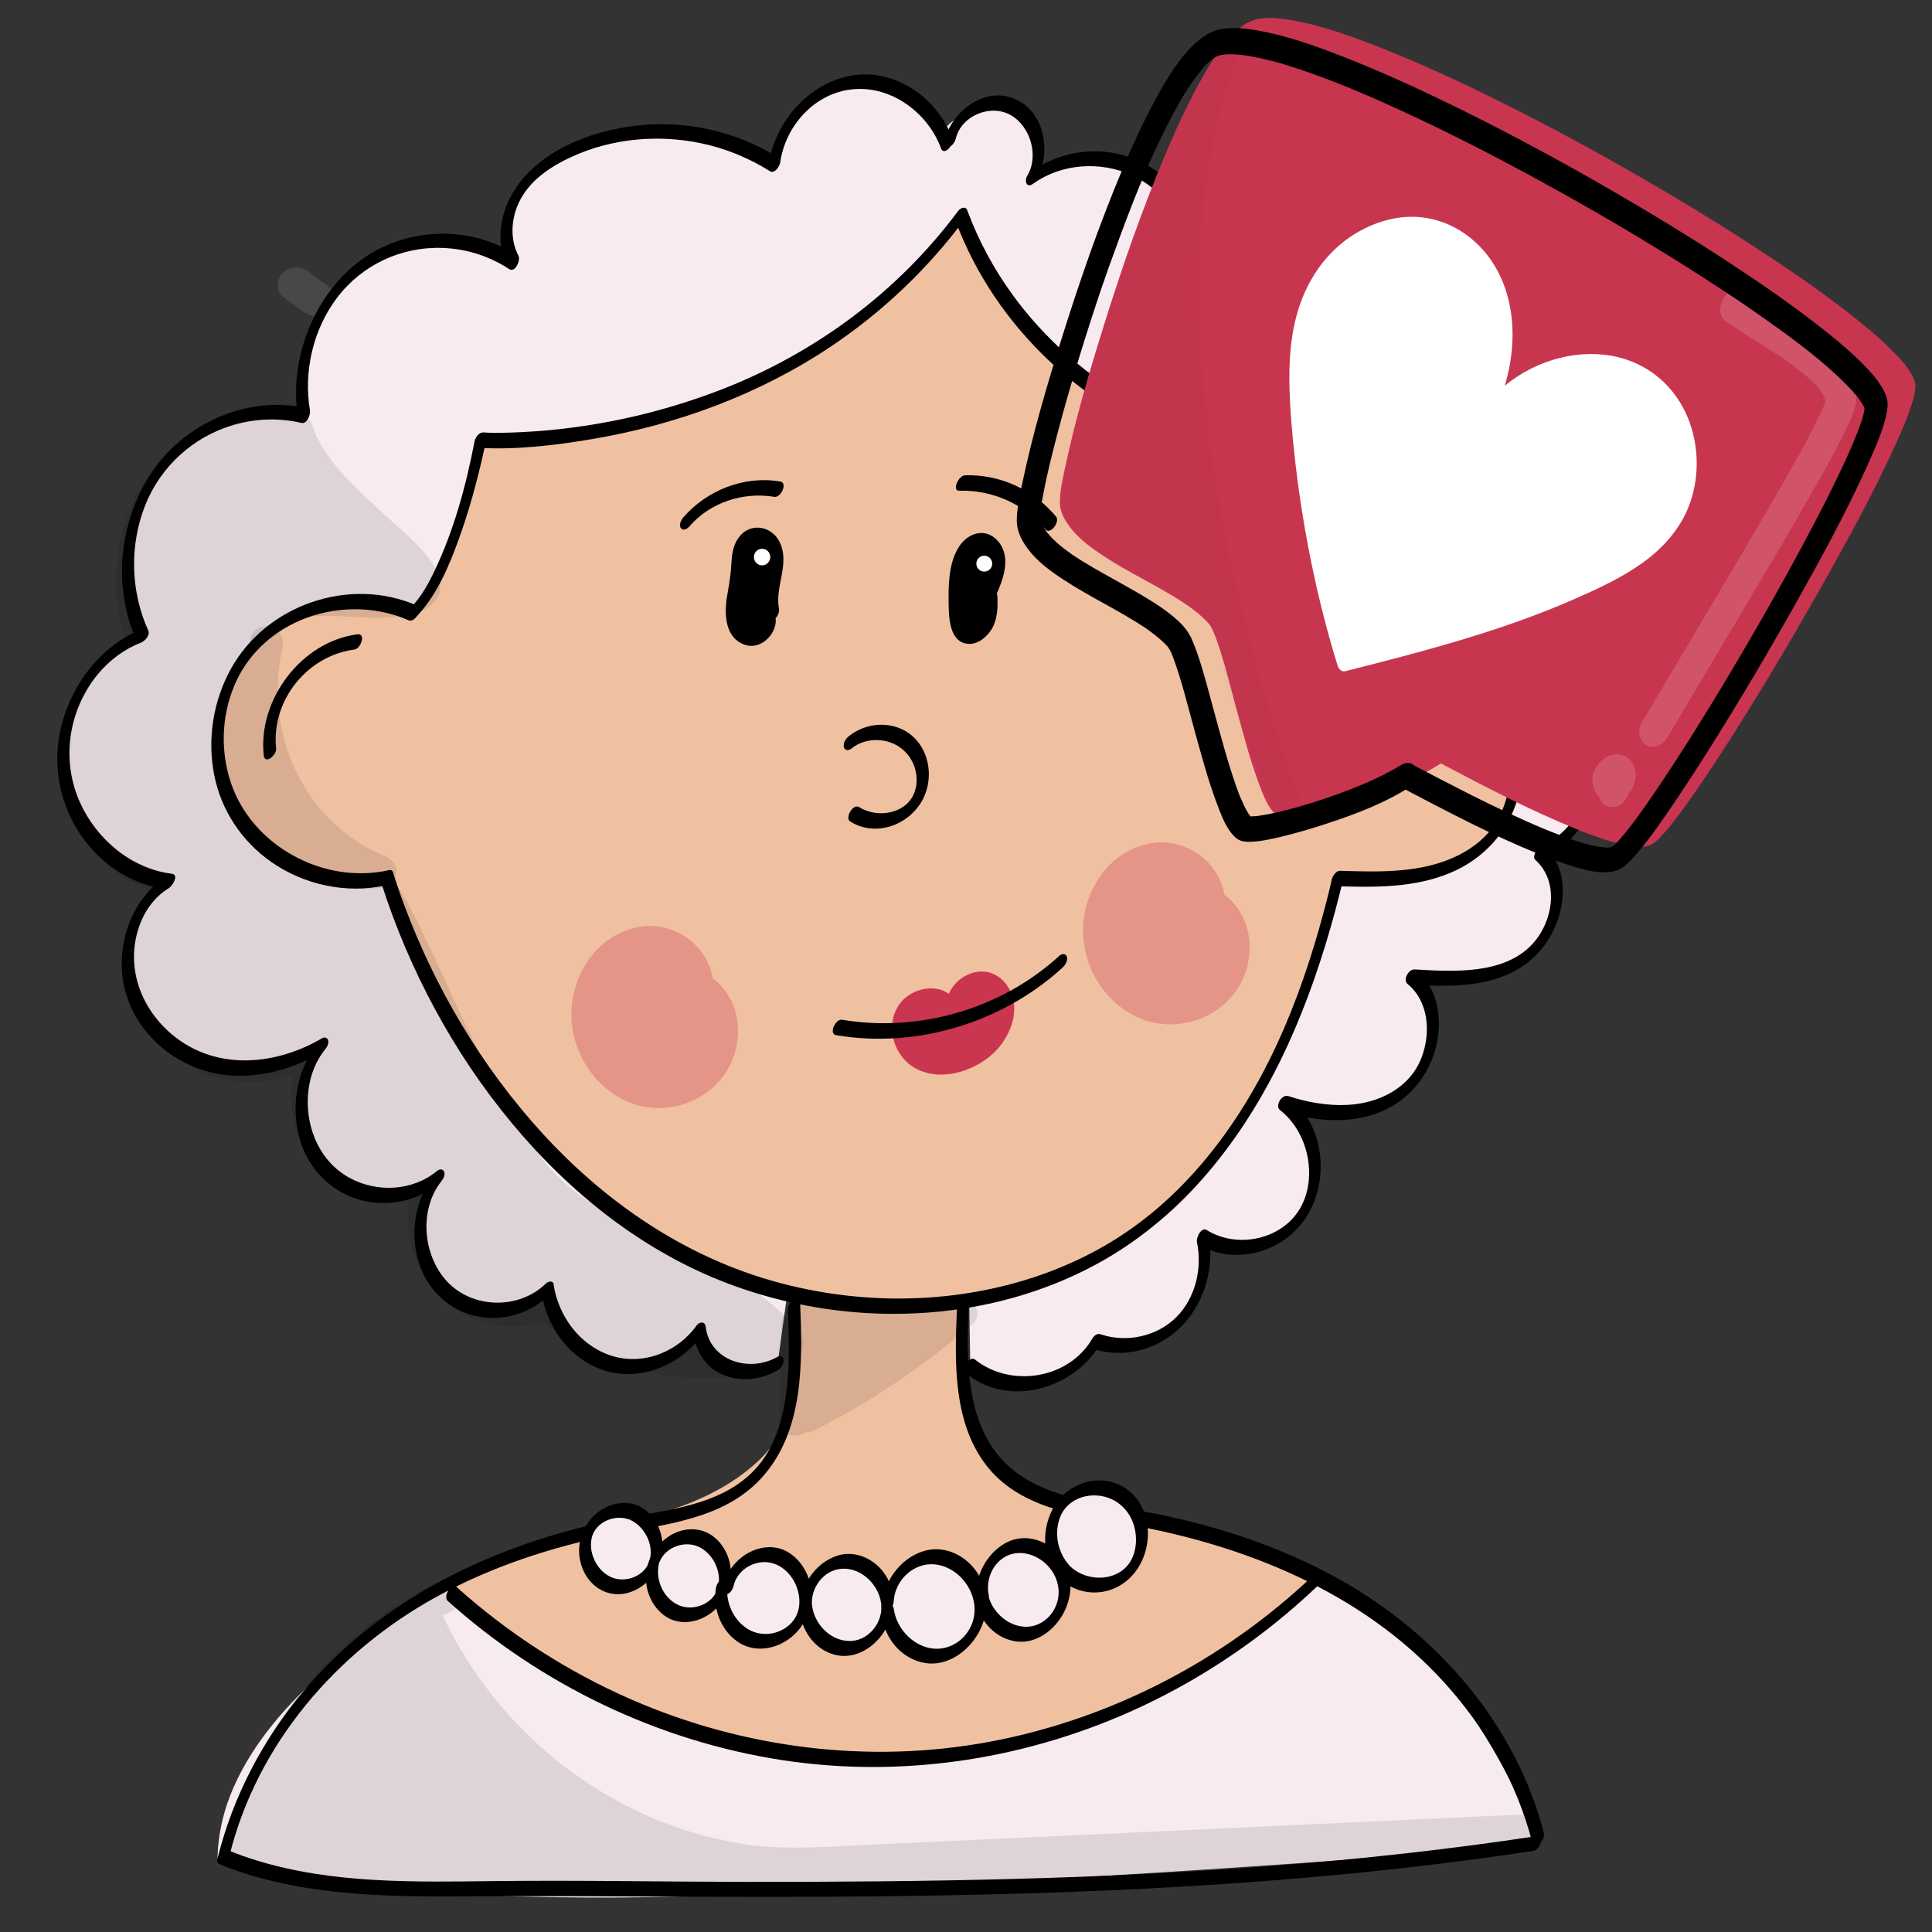 <?xml version="1.0" encoding="utf-8"?>
<!-- Generator: Adobe Adobe Illustrator 24.2.0, SVG Export Plug-In . SVG Version: 6.00 Build 0)  -->
<svg version="1.1" xmlns="http://www.w3.org/2000/svg" xmlns:xlink="http://www.w3.org/1999/xlink" x="0px" y="0px"
	 viewBox="0 0 170.08 170.08" style="enable-background:new 0 0 170.08 170.08;" xml:space="preserve">
<rect x="0" y="0" width="170.08" height="170.08" fill="#333333" stroke="none"/>
<style type="text/css">
	.st0{fill:#ADBECF;}
	.st1{fill:#F3C057;}
	.st2{fill:#F7D98D;}
	.st3{fill:#AEBFCE;}
	.st4{opacity:0.271;}
	.st5{fill:#3D4C5B;}
	.st6{opacity:0.102;}
	.st7{fill:#FFFFFF;}
	.st8{opacity:0.11;}
	.st9{fill:#F7EBF1;}
	.st10{fill:#F7EBF2;}
	.st11{fill:#F0C1A1;}
	.st12{fill:#CA354F;}
	.st13{fill:#FFFFFF;stroke:#FFFFFF;stroke-width:0.1;stroke-miterlimit:10;}
	.st14{opacity:0.31;}
	.st15{fill:#ECC9AD;}
	.st16{opacity:0.161;}
	.st17{opacity:0.169;}
	.st18{fill:#F0F6FA;}
	.st19{opacity:0.149;}
	.st20{opacity:0.031;}
	.st21{stroke:#000000;stroke-width:0.072;stroke-miterlimit:10;}
	.st22{fill:#C8354F;}
	.st23{fill:#C93550;}
	.st24{fill:#6DB671;}
	.st25{fill:#6CB671;}
	.st26{fill:#D1DFEA;}
	.st27{fill:#D3E1ED;}
	.st28{fill:#C8354E;}
	.st29{fill:#F3C058;}
	.st30{fill:#C8AE9D;}
	.st31{opacity:0.078;}
	.st32{opacity:0.141;}
	.st33{fill:#D15238;}
	.st34{fill:#D15239;}
</style>
<g id="Ebene_4_5_">
</g>
<g id="Ebene_8_7_">
	<g>
		<g class="st6">
			<g>
				<path class="st7" d="M24.92,26.12c0.56,0.41,1.12,0.83,1.68,1.25c0.35,0.26,0.71,0.44,1.18,0.44c0.41,0,0.9-0.16,1.18-0.44
					c0.56-0.55,0.72-1.59,0-2.12c-0.56-0.41-1.12-0.83-1.68-1.25c-0.35-0.26-0.71-0.44-1.18-0.44c-0.41,0-0.9,0.16-1.18,0.44
					C24.36,24.55,24.2,25.58,24.92,26.12L24.92,26.12z"/>
			</g>
		</g>
		<g class="st8">
			<g>
				<path class="st7" d="M25.39,50.08c0.82,0,1.52-0.63,1.52-1.36c0-0.74-0.7-1.36-1.52-1.36c-0.82,0-1.52,0.63-1.52,1.36
					C23.87,49.45,24.56,50.08,25.39,50.08L25.39,50.08z"/>
			</g>
		</g>
		<g id="Ebene_14_1_">
			<g>
				<path class="st9" d="M39.17,140.08c-8.63,5.24-19.49,13.47-19.49,23.41c14.94,3.03,31.32,3.25,46.52,2.6
					c22.83-0.97,45.64-2.39,68.42-4.25c-2.48-5.87-5.83-11.33-9.87-16.11c-2.27-2.68-5.09-5.3-8.47-5.42
					c-3.47-0.12-6.45,2.4-9.3,4.52c-10.03,7.45-22.39,11.23-34.59,10.57c-12.19-0.66-24.14-5.76-33.41-14.26"/>
				<g>
					<path class="st10" d="M39.16,139.49c-3.75,2.28-7.39,4.77-10.66,7.68c-3.22,2.86-6.16,6.18-7.91,10.11
						c-0.91,2.05-1.43,4.26-1.44,6.5c0,0.18,0.09,0.33,0.28,0.37c7.06,1.42,14.24,2.21,21.43,2.59c7.23,0.39,14.48,0.38,21.72,0.14
						c7.58-0.25,15.15-0.65,22.72-1.06c7.71-0.41,15.41-0.88,23.12-1.39c7.7-0.51,15.4-1.08,23.1-1.7c0.95-0.08,1.9-0.15,2.86-0.23
						c0.43-0.04,0.95-0.64,0.76-1.09c-1.5-3.54-3.3-6.95-5.42-10.18c-2.04-3.11-4.32-6.26-7.12-8.75c-1.28-1.14-2.74-2.1-4.42-2.57
						c-1.66-0.46-3.4-0.26-4.99,0.36c-1.68,0.66-3.17,1.69-4.61,2.75c-1.52,1.12-3.01,2.26-4.6,3.29
						c-6.35,4.09-13.57,6.83-21.08,7.95c-7.3,1.09-14.78,0.55-21.85-1.5c-7.11-2.06-13.77-5.63-19.45-10.3
						c-0.74-0.61-1.46-1.23-2.16-1.87c-0.49-0.45-1.31,0.72-0.91,1.08c5.4,4.93,11.74,8.83,18.68,11.32
						c6.86,2.46,14.19,3.53,21.48,2.99c7.46-0.55,14.76-2.69,21.34-6.17c1.68-0.89,3.3-1.86,4.88-2.92c1.54-1.04,3-2.19,4.51-3.27
						c1.45-1.04,3.02-2.05,4.79-2.47c1.71-0.41,3.44-0.12,4.99,0.67c1.62,0.83,2.97,2.07,4.19,3.39c1.28,1.39,2.45,2.88,3.56,4.39
						c2.29,3.12,4.28,6.45,5.95,9.92c0.43,0.9,0.84,1.81,1.23,2.73c0.25-0.36,0.51-0.72,0.76-1.09c-7.69,0.63-15.39,1.21-23.1,1.74
						c-7.7,0.53-15.41,1-23.11,1.43c-7.65,0.42-15.29,0.81-22.95,1.12c-7.21,0.29-14.43,0.38-21.65,0.09
						c-7.22-0.29-14.44-0.95-21.55-2.23c-0.86-0.16-1.72-0.32-2.58-0.49c0.09,0.12,0.18,0.25,0.28,0.37
						c0.02-3.84,1.76-7.37,4.12-10.37c2.55-3.24,5.75-5.95,9.1-8.37c1.86-1.35,3.79-2.6,5.76-3.8c0.29-0.18,0.54-0.53,0.52-0.88
						C39.68,139.5,39.44,139.32,39.16,139.49L39.16,139.49z"/>
				</g>
			</g>
		</g>
		<g id="Ebene_27_1_">
			<g>
				<path class="st11" d="M70.11,114.97c0.68,6.48,0.57,10.48-3.01,13.94c-3.57,3.47-8.43,4.93-13.14,6.04
					c-4.71,1.1-9.59,2-13.74,4.63c10.29,9.45,23.84,14.74,37.4,14.62c13.56-0.12,27.02-5.67,37.16-15.3
					c-4.13-2.48-8.9-3.4-13.51-4.56c-4.62-1.16-10.45-0.98-13.98-4.37c-3.53-3.39-4.39-10.82-2.34-15.4
					c-4.76,1.1-9.8,0.77-14.4-0.93"/>
				<g>
					<path class="st11" d="M69.58,115.26c0.27,2.59,0.56,5.29,0.12,7.88c-0.36,2.16-1.38,4.02-3.01,5.53
						c-4.49,4.16-10.8,5.17-16.58,6.56c-3.45,0.83-6.88,1.87-9.89,3.76c-0.26,0.16-0.78,0.82-0.44,1.13
						c7.99,7.31,18.07,12.34,28.88,14.07c10.6,1.7,21.52-0.01,31.2-4.52c5.55-2.59,10.66-6.09,15.08-10.28
						c0.23-0.22,0.64-0.87,0.22-1.12c-2.96-1.76-6.29-2.77-9.62-3.61c-1.61-0.41-3.23-0.83-4.85-1.18c-1.4-0.3-2.82-0.5-4.24-0.73
						c-2.83-0.46-5.82-1.03-8.11-2.84c-2.06-1.62-3.12-4.17-3.62-6.65c-0.57-2.84-0.47-5.98,0.71-8.66
						c0.12-0.27,0.09-0.78-0.34-0.69c-4.7,1.06-9.64,0.74-14.16-0.9c-0.58-0.21-1.27,1.05-0.73,1.24c4.68,1.71,9.77,2.05,14.64,0.95
						c-0.11-0.23-0.23-0.46-0.34-0.69c-1.09,2.49-1.35,5.34-1.04,8.01c0.3,2.59,1.09,5.29,2.81,7.34c1.88,2.24,4.73,3.22,7.53,3.8
						c1.5,0.31,3.03,0.52,4.54,0.77c1.55,0.26,3.07,0.64,4.59,1.01c3.97,0.96,7.97,1.96,11.49,4.06c0.07-0.37,0.15-0.75,0.22-1.12
						c-7.7,7.29-17.49,12.39-28.04,14.31c-10.4,1.89-21.21,0.46-30.83-3.81c-5.53-2.45-10.65-5.8-15.09-9.86
						c-0.15,0.38-0.3,0.76-0.44,1.13c5.6-3.51,12.4-3.87,18.57-5.95c5.14-1.73,10.37-4.94,11.73-10.43c0.73-2.96,0.41-6.12,0.1-9.11
						C70.55,113.83,69.52,114.7,69.58,115.26L69.58,115.26z"/>
				</g>
			</g>
			<g>
				<g>
					<path class="st11" d="M94.48,103.69c0.57,0,1.13-1.31,0.5-1.31C94.41,102.38,93.85,103.69,94.48,103.69L94.48,103.69z"/>
				</g>
			</g>
		</g>
		<g id="Ebene_23">
			<g>
				<g>
					<path d="M69.36,115.27c0.1,2.48,0.18,4.99-0.16,7.45c-0.31,2.26-0.96,4.55-2.47,6.34c-3.15,3.72-8.69,3.9-13.15,4.84
						c-10.28,2.17-20.05,6.88-26.83,14.94c-3.62,4.3-6.26,9.35-7.6,14.77c-0.07,0.28,0.07,0.58,0.4,0.53
						c0.35-0.06,0.57-0.49,0.65-0.78c2.42-9.8,9.4-17.96,18.3-22.83c4.79-2.62,10.04-4.34,15.4-5.42c4.61-0.93,9.74-1.32,13.1-4.96
						c3.8-4.11,3.65-10.27,3.44-15.45c-0.01-0.32-0.26-0.45-0.55-0.31C69.59,114.53,69.35,114.95,69.36,115.27L69.36,115.27z"/>
				</g>
			</g>
			<g>
				<g>
					<path d="M84.24,115.29c-0.19,4.52-0.37,9.79,2.52,13.62c2.86,3.79,7.83,4.47,12.25,5.24c10.44,1.81,20.74,5.93,27.96,13.78
						c3.75,4.07,6.55,8.95,7.92,14.27c0.09,0.33,0.45,0.23,0.65,0.07c0.26-0.2,0.45-0.6,0.36-0.93
						c-2.45-9.49-9.28-17.39-17.85-22.23c-4.71-2.66-9.9-4.45-15.2-5.62c-2.42-0.53-4.88-0.85-7.3-1.38
						c-2.24-0.49-4.49-1.21-6.3-2.65c-4.38-3.48-4.18-9.76-3.96-14.75c0.01-0.32-0.28-0.43-0.54-0.3
						C84.44,114.56,84.26,114.96,84.24,115.29L84.24,115.29z"/>
				</g>
			</g>
			<g>
				<g>
					<path d="M19.31,164.11c6.54,2.65,13.7,2.87,20.68,2.83c7.47-0.05,14.94,0.01,22.42,0.04c7.79,0.03,15.58-0.01,23.37-0.18
						c7.78-0.17,15.56-0.49,23.32-1.04c7.69-0.55,15.37-1.31,23-2.4c0.97-0.14,1.95-0.28,2.92-0.43c0.54-0.08,1-1.4,0.25-1.29
						c-7.65,1.16-15.35,2.01-23.07,2.61c-7.68,0.6-15.38,0.96-23.09,1.16c-7.71,0.21-15.43,0.26-23.14,0.26
						c-7.53-0.01-15.06-0.16-22.59-0.07c-6.96,0.08-14.14,0.24-20.86-1.84c-0.84-0.26-1.67-0.56-2.48-0.89
						C19.47,162.64,18.78,163.9,19.31,164.11L19.31,164.11z"/>
				</g>
			</g>
			<g>
				<g>
					<path d="M39.42,140.94c8.19,7.35,18.52,12.35,29.51,14.02c10.77,1.64,21.85-0.16,31.65-4.77c5.63-2.65,10.8-6.21,15.29-10.46
						c0.23-0.22,0.48-0.6,0.37-0.94c-0.11-0.31-0.45-0.27-0.66-0.07c-7.83,7.42-17.77,12.62-28.49,14.62
						c-10.6,1.97-21.63,0.57-31.47-3.71c-5.67-2.47-10.9-5.85-15.47-9.96C39.75,139.32,38.96,140.53,39.42,140.94L39.42,140.94z"/>
				</g>
			</g>
		</g>
		<g id="Ebene_15_1_">
			<g>
				<path class="st9" d="M80.85,21.84c0.27-0.21,0.54-0.41,0.81-0.62c0.46,1.14,1.84,1.64,2.95,1.29c1.11-0.36,1.94-1.4,2.39-2.55
					c0.44-1.15,0.55-2.41,0.62-3.65c0.07-1.12,0.11-2.27-0.24-3.33c-0.35-1.06-1.18-2.01-2.22-2.12c-1.04-0.11-2.15,0.91-1.95,2.01
					c0.19-0.69-0.45-1.43-1.12-1.44c-0.68-0.01-1.27,0.54-1.55,1.2s-0.3,1.41-0.28,2.13c0.08,2.42,0.62,4.82,1.57,7.02"/>
				<g>
					<path class="st9" d="M81,22.34c0.27-0.21,0.54-0.41,0.81-0.62c-0.22-0.02-0.43-0.05-0.65-0.07c0.56,1.26,1.97,1.93,3.33,1.51
						c1.58-0.49,2.63-2.03,3.1-3.51c0.29-0.89,0.41-1.81,0.49-2.73c0.08-0.95,0.16-1.92,0.08-2.87c-0.12-1.47-0.73-3.25-2.32-3.74
						c-1.69-0.52-3.37,1.24-3.17,2.86c0.11,0.83,0.96,0.02,1.04-0.42c0.21-1.07-0.63-2.21-1.82-1.92c-1.28,0.31-1.97,1.71-2.13,2.88
						c-0.19,1.41,0.02,2.9,0.27,4.29c0.26,1.45,0.69,2.86,1.27,4.22c0.29,0.68,1.23-0.36,1.02-0.86c-0.8-1.87-1.31-3.85-1.49-5.87
						c-0.08-0.87-0.28-2.14,0.22-2.93c0.19-0.3,0.54-0.52,0.91-0.45c0.4,0.07,0.8,0.49,0.72,0.89c0.35-0.14,0.7-0.28,1.04-0.42
						c-0.08-0.63,0.38-1.06,1.03-1.08c0.69-0.01,1.29,0.49,1.66,1.02c0.96,1.36,0.74,3.2,0.62,4.76c-0.11,1.45-0.35,3.23-1.6,4.19
						c-1.04,0.8-2.71,0.57-3.27-0.69c-0.14-0.31-0.41-0.25-0.65-0.07c-0.27,0.21-0.54,0.41-0.81,0.62
						C80.21,21.72,80.24,22.92,81,22.34L81,22.34z"/>
				</g>
			</g>
		</g>
		<g id="Ebene_24">
			<g>
				<path class="st9" d="M55.68,133.11c-1.56-0.57-3.46,0.41-4.01,2.08s0.35,3.71,1.89,4.32c1.55,0.61,3.47-0.33,4.06-1.97
					c0.59-1.65-0.26-3.72-1.79-4.37"/>
				<g>
					<path d="M56.04,132.49c-1.51-0.51-3.1,0.11-4.08,1.3c-1.06,1.28-1.28,3.07-0.56,4.56c0.67,1.4,2.1,2.26,3.69,1.92
						c1.6-0.35,2.85-1.74,3.16-3.29c0.34-1.69-0.41-3.68-2.06-4.43c-0.55-0.25-1.27,1-0.73,1.24c1.3,0.59,2.12,2.2,1.73,3.59
						c-0.37,1.3-2.01,1.99-3.27,1.51c-1.34-0.51-2.16-2.18-1.82-3.54c0.33-1.33,1.93-2.04,3.21-1.61
						C55.9,133.93,56.57,132.67,56.04,132.49L56.04,132.49z"/>
				</g>
			</g>
			<g>
				<path class="st9" d="M57.49,137.76c-0.45,1.71,0.55,3.71,2.14,4.25c1.59,0.53,3.48-0.49,4.03-2.17
					c0.54-1.68-0.36-3.74-1.91-4.37c-1.56-0.63-3.5,0.28-4.13,1.93"/>
				<g>
					<path d="M56.98,137.89c-0.37,1.54,0.14,3.25,1.41,4.26c1.24,0.98,2.94,0.77,4.16-0.12c1.34-0.98,2-2.64,1.73-4.25
						c-0.25-1.49-1.36-2.93-2.97-3.13c-1.86-0.23-3.51,1.11-4.16,2.72c-0.1,0.23-0.12,0.65,0.21,0.7c0.33,0.05,0.62-0.37,0.72-0.61
						c0.52-1.26,2.18-1.87,3.43-1.29c1.32,0.61,2.11,2.35,1.66,3.72c-0.43,1.3-2.11,1.97-3.37,1.44c-1.4-0.58-2.13-2.26-1.79-3.68
						c0.07-0.27-0.07-0.57-0.39-0.52C57.27,137.18,57.05,137.6,56.98,137.89L56.98,137.89z"/>
				</g>
			</g>
			<g>
				<path class="st9" d="M63.55,139.63c-0.36,1.98,0.86,4.16,2.67,4.72c1.81,0.56,3.95-0.61,4.54-2.53
					c0.59-1.92-0.52-4.25-2.32-4.83c-1.81-0.58-3.95,0.74-4.35,2.71"/>
				<g>
					<path d="M63.03,139.76c-0.28,1.76,0.35,3.65,1.84,4.72c1.46,1.06,3.41,0.75,4.76-0.33c1.47-1.17,2.12-3.11,1.65-4.9
						c-0.42-1.59-1.78-3.09-3.57-3.05c-2.07,0.05-3.72,1.73-4.15,3.64c-0.06,0.27,0.07,0.57,0.39,0.52
						c0.34-0.06,0.57-0.48,0.64-0.77c0.26-1.18,1.4-2.03,2.62-2.07c1.34-0.05,2.42,0.93,2.89,2.1c0.47,1.19,0.38,2.57-0.64,3.45
						c-1,0.87-2.47,1.03-3.61,0.35c-1.3-0.79-2.03-2.43-1.79-3.9c0.04-0.27-0.06-0.57-0.39-0.52
						C63.35,139.04,63.08,139.47,63.03,139.76L63.03,139.76z"/>
				</g>
			</g>
			<g>
				<path class="st9" d="M70.95,141.53c0.11,2,1.9,3.71,3.77,3.6c1.87-0.1,3.48-2,3.4-4s-1.84-3.74-3.71-3.68
					c-1.87,0.07-3.51,1.93-3.47,3.93"/>
				<g>
					<path d="M70.42,141.81c0.14,1.7,1.23,3.32,2.95,3.83c1.75,0.52,3.45-0.49,4.4-1.9c1.02-1.51,1.19-3.47,0.21-5.04
						c-0.89-1.42-2.66-2.3-4.33-1.73c-1.96,0.67-3.24,2.71-3.24,4.7c0,0.32,0.27,0.43,0.54,0.3c0.31-0.15,0.52-0.55,0.52-0.88
						c0-1.58,1.29-3.1,2.99-2.99c1.68,0.11,3.06,1.7,3.13,3.3c0.07,1.57-1.24,3.14-2.92,3.06c-1.7-0.08-3.06-1.63-3.19-3.23
						C71.41,140.39,70.37,141.26,70.42,141.81L70.42,141.81z"/>
				</g>
			</g>
			<g>
				<path class="st9" d="M78.15,141.24c0.09-2.23,2.01-4.2,4.1-4.2s4,1.98,4.09,4.21s-1.68,4.36-3.76,4.54
					c-2.08,0.18-4.14-1.62-4.4-3.84"/>
				<g>
					<path d="M78.68,140.95c0.08-1.39,1.05-2.68,2.42-3.11c1.43-0.44,2.9,0.24,3.79,1.36c0.93,1.17,1.22,2.76,0.51,4.11
						c-0.65,1.25-2.03,2.04-3.47,1.79c-1.67-0.29-3.02-1.81-3.24-3.43c-0.11-0.85-1.13,0.02-1.06,0.57
						c0.25,1.87,1.52,3.57,3.43,4.08c1.95,0.52,3.81-0.63,4.85-2.19c1.1-1.65,1.26-3.79,0.23-5.51c-0.96-1.61-2.92-2.65-4.81-2.08
						c-2.17,0.66-3.6,2.81-3.73,4.97c-0.02,0.32,0.28,0.43,0.54,0.3C78.48,141.67,78.66,141.28,78.68,140.95L78.68,140.95z"/>
				</g>
			</g>
			<g>
				<path class="st9" d="M86.41,140.43c0.24,2.08,2.26,3.71,4.19,3.41c1.93-0.31,3.42-2.51,3.07-4.57s-2.45-3.58-4.36-3.14
					c-1.91,0.44-3.26,2.75-2.77,4.77"/>
				<g>
					<path d="M85.88,140.72c0.25,1.78,1.52,3.39,3.39,3.75c1.87,0.36,3.57-0.95,4.38-2.51c0.88-1.7,0.84-3.81-0.54-5.25
						c-1.22-1.28-3.15-1.75-4.72-0.8c-1.82,1.1-2.79,3.38-2.35,5.42c0.07,0.34,0.46,0.22,0.65,0.07c0.26-0.21,0.44-0.6,0.36-0.93
						c-0.27-1.23,0.2-2.63,1.3-3.34c1.15-0.75,2.62-0.41,3.61,0.44c1.07,0.92,1.54,2.39,1.03,3.71c-0.46,1.21-1.65,2.08-3,1.91
						c-1.54-0.19-2.84-1.56-3.05-3.05C86.82,139.3,85.81,140.17,85.88,140.72L85.88,140.72z"/>
				</g>
			</g>
			<g>
				<path class="st9" d="M93.63,138.29c-1.48-1.62-1.45-4.53,0.06-6.12c1.51-1.59,4.23-1.58,5.72,0.02s1.5,4.51,0.01,6.12
					c-1.49,1.61-4.21,1.63-5.72,0.05"/>
				<g>
					<path d="M94.09,137.75c-0.97-1.11-1.29-2.72-0.8-4.1c0.49-1.4,1.91-2.12,3.38-1.99c1.59,0.15,2.8,1.27,3.19,2.76
						c0.35,1.33,0.1,2.99-1.09,3.85c-1.38,1-3.45,0.74-4.62-0.44c-0.47-0.47-1.3,0.69-0.91,1.08c1.37,1.38,3.52,1.68,5.24,0.73
						c1.8-0.98,2.71-3.09,2.56-5.05c-0.14-1.94-1.3-3.67-3.29-4.15c-1.97-0.47-3.98,0.53-4.97,2.21c-1.1,1.87-1.08,4.5,0.39,6.18
						C93.61,139.32,94.45,138.17,94.09,137.75L94.09,137.75z"/>
				</g>
			</g>
			<g>
				<path class="st9" d="M83.34,12.65c-1.23-3.48-4.81-5.82-8.26-5.4c-3.45,0.42-6.45,3.55-6.93,7.23
					c-5.29-3.35-12.08-3.85-17.75-1.29c-1.85,0.83-3.64,2.03-4.76,3.81c-1.13,1.78-1.47,4.24-0.45,6.1
					c-3.99-2.65-9.45-2.53-13.32,0.32c-3.88,2.84-5.96,8.24-5.09,13.18c-4.67-1.12-9.86,0.85-12.82,4.88
					c-2.96,4.02-3.54,9.89-1.42,14.48c-4.43,1.67-7.45,6.84-6.91,11.83s4.58,9.29,9.25,9.83c-2.94,1.71-4.26,5.84-3.31,9.27
					s3.87,6.02,7.13,6.85c3.25,0.83,6.75,0.04,9.67-1.7c-2.46,2.96-2.39,7.93,0.14,10.81c2.54,2.88,7.18,3.24,10.08,0.79
					c-2.24,2.73-2.05,7.35,0.4,9.86c2.45,2.51,6.77,2.52,9.23,0.01c0.42,3.11,2.71,5.83,5.56,6.6c2.85,0.77,6.07-0.48,7.81-3.01
					c0.35,3.38,4.08,4.62,6.86,2.97"/>
				<g>
					<path d="M83.85,12.22c-1.01-2.77-3.42-4.99-6.4-5.55c-2.99-0.57-5.93,0.92-7.75,3.21c-1.09,1.37-1.82,3.01-2.06,4.74
						c0.29-0.25,0.59-0.5,0.88-0.75c-3.68-2.3-8.08-3.3-12.42-2.82c-4.1,0.45-8.77,2.25-10.94,5.9c-1.2,2.01-1.54,4.59-0.43,6.71
						c0.27-0.39,0.55-0.78,0.82-1.16c-3.42-2.23-7.83-2.52-11.56-0.88c-3.68,1.61-6.23,5.07-7.32,8.79
						c-0.63,2.16-0.78,4.42-0.4,6.63c0.25-0.36,0.51-0.72,0.76-1.09c-3.89-0.9-8.02,0.27-11.05,2.76c-3.25,2.66-5,6.7-5.22,10.79
						c-0.12,2.35,0.29,4.74,1.26,6.89c0.21-0.36,0.42-0.72,0.63-1.07c-3.86,1.49-6.52,5.13-7.35,9.04
						c-0.86,4.02,0.46,8.28,3.51,11.12c1.6,1.49,3.6,2.52,5.8,2.79c0.08-0.42,0.16-0.83,0.24-1.25c-3.52,2.12-4.91,6.84-3.71,10.61
						c1.27,4,5.12,6.84,9.38,7.06c2.76,0.14,5.49-0.7,7.85-2.08c-0.09-0.32-0.19-0.64-0.28-0.96c-2.06,2.54-2.62,6.16-1.51,9.2
						c1.09,3,3.9,5.07,7.19,5.06c1.82,0,3.57-0.64,4.96-1.79c-0.14-0.29-0.28-0.58-0.41-0.87c-1.86,2.32-2.34,5.62-1.28,8.37
						c1.07,2.79,3.77,4.61,6.85,4.38c1.69-0.12,3.28-0.83,4.47-2.02c-0.22-0.02-0.43-0.05-0.65-0.07c0.44,3.07,2.64,5.94,5.74,6.81
						c3.17,0.89,6.59-0.69,8.41-3.27c-0.27-0.03-0.53-0.06-0.8-0.09c0.19,1.63,1.08,3.07,2.68,3.7c1.55,0.62,3.29,0.39,4.72-0.43
						c0.29-0.17,0.54-0.54,0.52-0.88c-0.02-0.3-0.26-0.47-0.54-0.3c-2.47,1.42-5.96,0.35-6.32-2.67c-0.06-0.48-0.55-0.44-0.8-0.09
						c-1.65,2.33-4.74,3.57-7.55,2.64c-2.77-0.91-4.64-3.53-5.04-6.29c-0.05-0.33-0.49-0.23-0.65-0.07
						c-2.37,2.35-6.53,2.27-8.78-0.22c-2.1-2.32-2.41-6.3-0.43-8.78c0.17-0.21,0.36-0.59,0.21-0.86c-0.15-0.25-0.43-0.18-0.63-0.01
						c-2.13,1.76-5.27,1.91-7.68,0.59c-2.56-1.4-3.78-4.24-3.67-7.03c0.06-1.54,0.55-3.08,1.54-4.3c0.16-0.19,0.34-0.54,0.24-0.8
						c-0.08-0.22-0.31-0.29-0.52-0.16c-3.57,2.09-8.11,2.79-11.83,0.64c-3.24-1.88-5.27-5.51-4.61-9.21
						c0.33-1.86,1.29-3.65,2.97-4.66c0.28-0.17,0.9-1.17,0.24-1.25c-3.6-0.45-6.64-3.07-8.08-6.26c-1.53-3.39-1.15-7.31,0.9-10.41
						c1.07-1.62,2.63-2.97,4.47-3.68c0.35-0.14,0.82-0.66,0.63-1.07c-1.57-3.47-1.66-7.53-0.25-11.06c1.35-3.37,4.2-5.99,7.75-7.03
						c1.95-0.57,4-0.64,5.98-0.18c0.5,0.12,0.82-0.73,0.76-1.09c-0.58-3.43,0.27-7.15,2.4-9.95c2.19-2.88,5.66-4.51,9.33-4.36
						c2.08,0.08,4.08,0.73,5.81,1.86c0.53,0.35,1.01-0.79,0.82-1.16c-0.88-1.68-0.61-3.77,0.38-5.34c0.99-1.57,2.64-2.63,4.31-3.39
						c3.51-1.61,7.55-1.98,11.33-1.2c2.18,0.45,4.25,1.3,6.13,2.48c0.39,0.25,0.84-0.46,0.88-0.75c0.44-3.2,2.99-6.14,6.38-6.47
						c3.44-0.34,6.66,2.12,7.78,5.2C83.09,13.77,84.04,12.73,83.85,12.22L83.85,12.22z"/>
				</g>
			</g>
			<g>
				<path class="st9" d="M85.42,120.3c3.36,2.76,8.87,1.66,11.08-2.21c2.44,0.87,5.3,0.21,7.19-1.65c1.9-1.86,2.76-4.85,2.17-7.52
					c2.89,1.84,7.06,0.81,8.89-2.2c1.83-3.01,1.04-7.51-1.7-9.59c3.48,1.19,7.58,1.32,10.49-1.03c2.92-2.35,3.65-7.74,0.72-10.07
					c3.39,0.2,7.03,0.34,9.88-1.63c2.85-1.97,4.08-6.92,1.45-9.21c2.88-1.29,4.91-4.51,4.94-7.86c0.02-3.34-1.96-6.6-4.83-7.93
					c0.98-3.5,1.85-7.34,0.57-10.73c-1.28-3.39-5.67-5.57-8.25-3.18c2.51-2.61,2.38-7.54-0.26-9.99c-2.65-2.45-7.22-1.89-9.28,1.15
					c3.01-3.04,1.74-9.06-1.85-11.26c-3.59-2.2-8.38-1.03-11.51,1.87c1.24-3.99-0.14-8.75-3.27-11.28s-7.79-2.65-11.04-0.28
					c1.29-2.06,0.42-5.28-1.7-6.28c-2.12-1-4.93,0.49-5.48,2.9"/>
				<g>
					<path d="M85.05,120.92c3.79,3.05,9.51,1.35,11.82-2.62c-0.25,0.14-0.5,0.27-0.75,0.41c2.82,0.96,5.92,0.1,7.95-2.01
						c2.07-2.15,2.89-5.33,2.29-8.21c-0.29,0.35-0.58,0.7-0.87,1.05c2.51,1.55,5.8,1.09,8.03-0.74c2.41-1.99,3.22-5.31,2.48-8.24
						c-0.4-1.59-1.27-3.03-2.58-4.05c-0.24,0.41-0.49,0.83-0.73,1.24c3.3,1.11,7.2,1.38,10.23-0.6c2.54-1.65,3.98-4.73,3.72-7.71
						c-0.13-1.57-0.75-3.02-2-4.05c-0.21,0.43-0.41,0.85-0.62,1.28c3.28,0.2,6.86,0.33,9.76-1.44c2.34-1.43,3.81-4.15,3.8-6.85
						c0-1.39-0.46-2.78-1.52-3.74c-0.15,0.38-0.3,0.76-0.44,1.13c2.51-1.15,4.31-3.53,5.06-6.11c0.78-2.69,0.34-5.61-1.23-7.95
						c-0.84-1.25-1.99-2.29-3.37-2.95c0.05,0.16,0.1,0.33,0.15,0.49c0.93-3.33,1.79-6.97,0.78-10.38c-0.72-2.43-2.73-4.57-5.35-5
						c-1.38-0.23-2.74,0.18-3.77,1.1c0.14,0.29,0.28,0.58,0.41,0.87c2.15-2.28,2.65-5.93,1.4-8.76c-1.25-2.84-4.28-4.33-7.37-3.61
						c-1.76,0.41-3.21,1.48-4.23,2.94c-0.14,0.2-0.24,0.61-0.03,0.8c0.23,0.2,0.52-0.04,0.68-0.21c2.34-2.42,2.41-6.21,1.01-9.1
						c-0.72-1.48-1.85-2.73-3.35-3.48c-1.69-0.84-3.65-1.02-5.5-0.69c-2.22,0.4-4.29,1.51-5.93,3.01c0.2,0.18,0.41,0.36,0.61,0.54
						c0.96-3.16,0.55-6.66-1.21-9.49c-1.76-2.83-4.93-4.59-8.33-4.46c-1.96,0.07-3.8,0.72-5.37,1.85c0.18,0.24,0.35,0.48,0.52,0.71
						c1.35-2.24,0.88-5.89-1.72-7.12c-2.76-1.3-5.72,1.06-6.36,3.65c-0.07,0.27,0.07,0.57,0.39,0.52c0.34-0.06,0.57-0.48,0.64-0.77
						c0.49-1.98,3.04-3.06,4.84-2.03c1.74,1,2.48,3.61,1.45,5.32c-0.28,0.47-0.08,1.15,0.52,0.71c2.48-1.78,5.9-2.01,8.67-0.75
						c2.76,1.26,4.54,3.9,5.18,6.76c0.36,1.64,0.35,3.39-0.14,5.01c-0.13,0.43,0.13,0.98,0.61,0.54c2.51-2.29,6.31-3.63,9.66-2.4
						c2.86,1.05,4.59,3.87,4.71,6.8c0.06,1.52-0.34,3-1.42,4.12c0.22,0.2,0.43,0.39,0.65,0.59c1.44-2.07,4.47-2.76,6.79-1.84
						c2.53,1.01,3.74,3.65,3.64,6.21c-0.05,1.43-0.55,2.82-1.54,3.88c-0.18,0.19-0.36,0.61-0.21,0.86c0.14,0.25,0.43,0.19,0.63,0.01
						c2.31-2.06,5.73-0.06,7.09,2.11c2.12,3.37,0.91,7.9-0.07,11.43c-0.04,0.15-0.02,0.41,0.15,0.49c2.8,1.34,4.59,4.32,4.66,7.35
						c0.07,2.99-1.62,5.95-4.42,7.23c-0.28,0.13-0.76,0.85-0.44,1.13c2.17,1.95,1.55,5.48-0.29,7.44c-2.52,2.68-6.97,2.4-10.34,2.2
						c-0.53-0.03-1.06,0.92-0.62,1.28c1.9,1.56,2.05,4.36,1.23,6.49c-1.03,2.67-3.73,4.02-6.55,4.16c-1.75,0.08-3.51-0.23-5.17-0.78
						c-0.57-0.19-1.22,0.86-0.73,1.24c2.48,1.93,3.33,5.91,1.77,8.63c-1.6,2.77-5.52,3.6-8.22,1.93c-0.51-0.32-0.95,0.7-0.87,1.05
						c0.48,2.3-0.11,4.89-1.8,6.6c-1.7,1.71-4.4,2.3-6.68,1.52c-0.32-0.11-0.6,0.15-0.75,0.41c-2.05,3.52-7.16,4.35-10.33,1.8
						C85.35,119.33,84.57,120.54,85.05,120.92L85.05,120.92z"/>
				</g>
			</g>
		</g>
		<g id="Ebene_3_2_">
			<g>
				<path class="st11" d="M35.58,53.91c-4.78-1.73-10.58-0.03-13.69,4.02c-3.1,4.05-3.27,10.12-0.4,14.33s8.58,6.24,13.45,4.78
					c2.95,7.83,6.69,15.46,12,21.91s12.29,11.71,20.31,13.97c11.19,3.16,27.19-0.27,34.08-5.47c11.92-9,16.42-30.34,16.42-30.34
					s10.91,0.24,13.91-3.87c3-4.11,2.8-12.45-0.64-16.19c-2.5-2.72-8.21-3.51-14.25-2.85c-2.14-5.02-2.86-9.08-3.13-14
					c-12.76,1.4-25.89-8.26-28.95-20.79c-15.81,21.46-42.4,19.35-42.4,19.35s-0.4,12.95-6.39,15.33"/>
				<g>
					<path class="st11" d="M35.96,53.27c-6.04-2.13-12.98,0.85-15.7,6.48c-2.8,5.78-1.16,13.17,4.55,16.59
						c2.97,1.78,6.67,2.34,10.01,1.37c-0.13-0.07-0.26-0.15-0.4-0.22c3.66,9.67,8.54,19.2,16.18,26.46
						c3.52,3.34,7.56,6.19,12.06,8.12c4.2,1.81,8.67,2.67,13.25,2.74c4.58,0.08,9.19-0.5,13.62-1.62c3.81-0.97,7.69-2.33,10.96-4.51
						c3.1-2.07,5.63-4.9,7.75-7.91c2.18-3.1,3.96-6.46,5.47-9.92c1.92-4.38,3.49-8.98,4.54-13.64c0.02-0.07,0.03-0.15,0.05-0.23
						c-0.26,0.27-0.53,0.54-0.79,0.81c1.81,0.04,3.64-0.1,5.43-0.33c2.79-0.36,5.99-1,8.15-2.9c2.57-2.26,3.28-6.26,3.24-9.47
						c-0.04-3.24-0.89-7.12-3.56-9.29c-1.63-1.32-3.81-1.91-5.86-2.22c-2.64-0.4-5.34-0.33-7.99-0.05c0.13,0.07,0.26,0.15,0.4,0.22
						c-0.95-2.25-1.73-4.56-2.25-6.95c-0.49-2.28-0.74-4.59-0.87-6.91c-0.01-0.26-0.15-0.4-0.42-0.37
						c-10.05,1.06-19.97-4.72-25.23-12.9c-1.52-2.37-2.65-4.95-3.32-7.66c-0.11-0.44-0.64-0.17-0.8,0.06
						c-5.29,7.16-12.62,12.57-21.06,15.7c-5.55,2.06-11.49,3.22-17.43,3.4c-1.12,0.03-2.25,0.05-3.37-0.04
						c-0.48-0.04-0.79,0.59-0.81,0.97c-0.05,1.44-0.22,2.78-0.46,4.23c-0.43,2.59-1.08,5.29-2.48,7.55
						c-0.71,1.14-1.65,2.11-2.92,2.63c-0.54,0.22-0.81,1.56,0.02,1.22c2.73-1.11,4.26-4.01,5.17-6.59c0.89-2.52,1.37-5.17,1.62-7.82
						c0.06-0.6,0.11-1.21,0.13-1.82c-0.27,0.32-0.54,0.65-0.81,0.97c3.36,0.26,6.85-0.08,10.17-0.59
						c7.49-1.14,14.79-3.75,21.07-7.93c4.53-3.01,8.49-6.78,11.7-11.13c-0.27,0.02-0.54,0.04-0.8,0.06
						C86.6,29.67,95.02,37.8,105,40.27c2.78,0.69,5.66,0.89,8.51,0.59c-0.14-0.12-0.28-0.25-0.42-0.37
						c0.13,2.35,0.38,4.71,0.87,7.02c0.52,2.45,1.31,4.82,2.29,7.13c0.08,0.19,0.19,0.25,0.4,0.22c2.27-0.24,4.57-0.3,6.85-0.05
						c1.84,0.2,3.7,0.6,5.33,1.49c2.91,1.58,4.06,4.96,4.34,8.03c0.16,1.71,0.06,3.45-0.33,5.13c-0.31,1.33-0.82,2.79-1.78,3.81
						c-0.82,0.87-1.99,1.4-3.11,1.8c-1.35,0.47-2.75,0.77-4.16,0.98c-1.9,0.28-3.84,0.43-5.76,0.39c-0.42-0.01-0.72,0.46-0.79,0.81
						c-0.79,3.75-2.02,7.39-3.44,10.98c-2.59,6.56-6.11,13.31-11.65,17.95c-2.77,2.32-6.15,3.79-9.59,4.89
						c-4.25,1.35-8.7,2.14-13.16,2.34c-4.39,0.2-8.86-0.15-13.05-1.52c-4.55-1.48-8.73-3.93-12.39-6.93
						c-7.92-6.49-13.21-15.48-17.05-24.73c-0.5-1.2-0.97-2.41-1.43-3.62c-0.06-0.17-0.2-0.28-0.4-0.22
						c-5.52,1.61-11.88-1.27-14.11-6.49c-1.14-2.67-1.3-5.76-0.38-8.51c0.9-2.7,2.82-4.86,5.4-6.16c2.82-1.42,6.23-1.71,9.22-0.66
						C35.8,54.76,36.5,53.46,35.96,53.27L35.96,53.27z"/>
				</g>
			</g>
		</g>
		<g id="Ebene_9_8_">
			<g>
				<path class="st12" d="M83.67,88.8c-0.76-1.57-3.39-1.43-4.25,0.08c-0.87,1.52-0.04,3.62,1.48,4.48
					c1.52,0.86,3.46,0.64,5.01-0.17c1.29-0.67,2.42-1.81,2.75-3.23s-0.33-3.12-1.68-3.66c-1.35-0.54-3.16,0.52-3.11,1.98"/>
				<g>
					<path class="st12" d="M84.14,88.24c-0.96-1.83-3.63-1.43-4.79-0.05c-1.46,1.73-0.87,4.48,0.98,5.7c2.2,1.44,5.32,0.51,7.1-1.15
						c1.69-1.57,2.69-4.43,0.94-6.34c-1.83-1.99-5.05-0.29-5.06,2.19c0,0.33,0.28,0.45,0.56,0.31c0.32-0.15,0.53-0.57,0.53-0.91
						c0-0.65,0.64-1.02,1.24-1.12c0.76-0.13,1.47,0.23,1.92,0.81c1.1,1.4,0.61,3.17-0.69,4.25c-1.39,1.16-3.57,1.73-5.29,0.95
						c-1.26-0.57-2.54-2.35-1.8-3.74c0.68-1.27,2.82-0.91,3.41,0.21C83.49,89.91,84.41,88.76,84.14,88.24L84.14,88.24z"/>
				</g>
			</g>
		</g>
		<g id="Ebene_2_7_">
			<g>
				<g>
					<path d="M36.71,53.31c-5.96-2.61-13.26-0.04-16.36,5.53c-1.58,2.83-2.11,6.19-1.5,9.35c0.6,3.1,2.39,5.83,5,7.67
						c2.89,2.03,6.62,2.85,10.1,2.08c0.55-0.12,1.01-1.5,0.26-1.33c-5.76,1.28-12.01-2.17-13.87-7.66
						c-0.94-2.76-0.85-5.84,0.26-8.53c1.08-2.64,3.19-4.68,5.84-5.81c3-1.28,6.53-1.32,9.52-0.01
						C36.53,54.84,37.26,53.55,36.71,53.31L36.71,53.31z"/>
				</g>
			</g>
			<g>
				<g>
					<path d="M116.5,54.87c3.23-0.35,6.61-0.72,9.77,0.24c2.66,0.81,4.96,2.54,5.97,5.14c0.55,1.4,0.77,2.89,0.85,4.38
						c0.08,1.39,0.07,2.79-0.15,4.17c-0.21,1.33-0.61,2.65-1.36,3.79c-0.74,1.11-1.81,1.97-3,2.6c-3.23,1.7-7.01,1.58-10.57,1.47
						c-0.59-0.02-1.18,1.33-0.52,1.35c3.45,0.11,7,0.18,10.23-1.19c2.94-1.24,5.04-3.61,5.91-6.62c0.84-2.92,0.82-6.3,0.14-9.25
						c-0.69-3.01-2.59-5.38-5.48-6.65c-3.64-1.59-7.69-1.18-11.54-0.76C116.2,53.6,115.72,54.96,116.5,54.87L116.5,54.87z"/>
				</g>
			</g>
			<g>
				<g>
					<path d="M33.56,77.71c2.45,7.67,6.34,14.96,11.53,21.2c5.05,6.07,11.45,11.22,18.96,14.07c7.28,2.76,15.4,3.45,23.03,1.79
						c3.78-0.82,7.44-2.23,10.74-4.22c3.46-2.09,6.48-4.83,9.02-7.93c5.34-6.51,8.55-14.45,10.71-22.46
						c0.26-0.98,0.51-1.97,0.75-2.96c0.07-0.28-0.07-0.59-0.4-0.53c-0.35,0.06-0.59,0.5-0.66,0.8c-1.86,7.82-4.6,15.66-9.34,22.28
						c-2.29,3.2-5.05,6.11-8.29,8.4c-3.06,2.17-6.54,3.76-10.17,4.77c-7.33,2.05-15.32,1.8-22.57-0.5
						c-7.45-2.37-13.93-6.97-19.13-12.66c-5.35-5.86-9.46-12.81-12.19-20.18c-0.34-0.91-0.65-1.82-0.94-2.74
						C34.38,76.11,33.39,77.18,33.56,77.71L33.56,77.71z"/>
				</g>
			</g>
			<g>
				<g>
					<path d="M36.49,54.46c1.92-1.92,3.02-4.56,3.92-7.06c0.86-2.37,1.53-4.82,2.09-7.28c0.11-0.5,0.23-1.01,0.32-1.51
						c-0.26,0.27-0.53,0.54-0.79,0.81c3.36,0.2,6.82-0.21,10.12-0.77c7.47-1.26,14.73-3.95,21-8.15c4.54-3.04,8.51-6.82,11.75-11.17
						c-0.27,0.02-0.54,0.04-0.8,0.06c3.47,9.4,11.54,16.99,21.27,20.04c2.7,0.85,5.49,1.35,8.33,1.44c-0.1-0.13-0.19-0.25-0.29-0.38
						c0.3,4.79,1.1,9.63,2.85,14.13c0.28,0.71,1.25-0.36,1.05-0.88c-1.71-4.41-2.51-9.14-2.81-13.84c-0.01-0.16-0.08-0.37-0.29-0.38
						c-9.97-0.33-19.37-5.7-25.1-13.61c-1.65-2.28-2.99-4.77-3.96-7.4c-0.15-0.4-0.61-0.2-0.8,0.06
						c-5.31,7.14-12.63,12.57-21.02,15.79c-5.53,2.12-11.45,3.39-17.38,3.68c-1.12,0.05-2.26,0.1-3.39,0.03
						c-0.41-0.02-0.73,0.47-0.79,0.81c-0.74,3.87-1.82,7.83-3.53,11.4c-0.53,1.11-1.16,2.27-2.04,3.16
						c-0.23,0.23-0.5,0.61-0.38,0.96C35.92,54.7,36.28,54.67,36.49,54.46L36.49,54.46z"/>
				</g>
			</g>
			<g>
				<g>
					<path d="M73.6,91.13c7.15,1.2,14.66-1.12,19.94-5.95c0.24-0.22,0.49-0.62,0.38-0.96c-0.11-0.32-0.46-0.27-0.67-0.07
						c-5.08,4.64-12.27,6.77-19.12,5.62C73.55,89.68,72.93,91.01,73.6,91.13L73.6,91.13z"/>
				</g>
			</g>
			<g>
				<g>
					<path d="M74.98,65.88c0.96-0.78,2.38-0.93,3.53-0.47c1.21,0.48,2.02,1.58,2.16,2.85c0.13,1.18-0.31,2.32-1.4,2.91
						c-1.14,0.61-2.55,0.55-3.65-0.12c-0.52-0.32-1.29,0.96-0.76,1.28c2.35,1.45,5.4,0.2,6.48-2.17c1.07-2.35,0.11-5.43-2.55-6.19
						c-1.44-0.41-2.97-0.05-4.11,0.88c-0.25,0.2-0.49,0.63-0.38,0.96C74.42,66.13,74.76,66.06,74.98,65.88L74.98,65.88z"/>
				</g>
			</g>
			<g>
				<path d="M68.04,53.99c-0.21-0.96,0.03-1.95,0.21-2.91c0.18-0.96,0.3-2.01-0.14-2.89s-1.62-1.44-2.43-0.88
					c-0.85,0.59-0.73,1.85-0.8,2.88c-0.05,0.82-0.28,1.63-0.41,2.44c-0.12,0.82-0.13,1.69,0.24,2.43c0.37,0.74,1.2,1.29,2.01,1.1
					c0.8-0.18,1.32-1.27,0.8-1.91"/>
				<g>
					<path d="M68.57,53.55c-0.36-1.95,1.01-3.95,0.05-5.86c-0.73-1.44-2.62-1.71-3.59-0.37c-0.48,0.66-0.6,1.45-0.64,2.24
						c-0.05,0.95-0.19,1.85-0.36,2.79c-0.29,1.57-0.28,3.88,1.64,4.44c1.65,0.48,3.31-1.69,2.33-3.1c-0.37-0.54-1.27,0.64-0.94,1.12
						c0.4,0.58-0.25,0.8-0.76,0.66c-0.81-0.23-1.25-1.02-1.33-1.8c-0.1-0.88,0.15-1.74,0.31-2.59c0.14-0.76,0.14-1.5,0.2-2.26
						c0.05-0.59,0.14-1.14,0.88-1.04c0.72,0.1,1.24,0.7,1.42,1.36c0.22,0.81,0.02,1.67-0.14,2.48c-0.18,0.94-0.31,1.86-0.13,2.81
						c0.07,0.35,0.48,0.22,0.67,0.07C68.47,54.29,68.63,53.9,68.57,53.55L68.57,53.55z"/>
				</g>
			</g>
			<g>
				<path d="M87.19,52.39c0.43-0.94,0.86-1.93,0.75-2.96c-0.12-1.02-1.02-2.03-2.03-1.85c-1.1,0.19-1.55,1.51-1.7,2.62
					c-0.15,1.19-0.19,2.39-0.12,3.59c0.06,0.86,0.3,1.87,1.1,2.15c0.71,0.24,1.5-0.28,1.81-0.97c0.32-0.68,0.28-1.47,0.24-2.22"/>
				<g>
					<path d="M87.67,52.44c0.66-1.46,1.4-3.44,0.16-4.83c-1.09-1.21-2.63-0.7-3.42,0.54c-0.91,1.43-0.92,3.37-0.9,4.99
						c0.02,1.18,0.06,3.41,1.71,3.54c0.86,0.07,1.65-0.6,2.07-1.28c0.54-0.89,0.56-1.94,0.51-2.94c-0.02-0.32-0.27-0.45-0.56-0.31
						c-0.3,0.15-0.55,0.58-0.53,0.91c0.03,0.6,0.18,1.55-0.3,2.02c-0.47,0.47-1.15,0.23-1.45-0.29c-0.33-0.57-0.33-1.28-0.35-1.92
						c-0.03-0.86,0-1.72,0.1-2.58c0.11-0.9,0.48-2.65,1.81-1.86c1.49,0.89,0.74,2.73,0.19,3.93c-0.11,0.24-0.11,0.67,0.22,0.72
						C87.28,53.12,87.56,52.69,87.67,52.44L87.67,52.44z"/>
				</g>
			</g>
			<g>
				<g>
					<path d="M84.43,43.2c2.93-0.09,5.75,1.18,7.6,3.4c0.43,0.52,1.31-0.67,0.94-1.12c-1.94-2.34-4.92-3.74-8.01-3.64
						C84.36,41.86,83.79,43.22,84.43,43.2L84.43,43.2z"/>
				</g>
			</g>
			<g>
				<g>
					<path d="M60.7,46.33c1.82-2.1,4.72-3.05,7.47-2.59c0.57,0.1,1.2-1.24,0.52-1.35c-3.21-0.54-6.46,0.77-8.55,3.17
						c-0.18,0.21-0.41,0.68-0.19,0.94C60.18,46.78,60.53,46.53,60.7,46.33L60.7,46.33z"/>
				</g>
			</g>
			<g>
				<g>
					<path d="M120.31,58.44c4.01,0.6,7.29,4.12,7.64,8.07c0.08,0.88,1.14-0.02,1.09-0.59c-0.38-4.32-3.77-8.16-8.21-8.83
						C120.25,57,119.64,58.34,120.31,58.44L120.31,58.44z"/>
				</g>
			</g>
			<g>
				<g>
					<path d="M31.46,55.84c-5,0.66-8.77,5.82-8.24,10.65c0.09,0.87,1.15-0.02,1.09-0.59c-0.45-4.14,2.64-8.16,6.9-8.72
						C31.77,57.1,32.24,55.74,31.46,55.84L31.46,55.84z"/>
				</g>
			</g>
		</g>
		<g id="Ebene_8_8_">
			<ellipse class="st13" cx="67.09" cy="49.04" rx="0.67" ry="0.68"/>
			<ellipse class="st13" cx="86.65" cy="49.62" rx="0.65" ry="0.65"/>
		</g>
		<g id="Ebene_10_5_">
			<g class="st14">
				<path class="st12" d="M62.27,86.88c-0.15-2.35-2.21-4.37-4.53-4.66c-2.33-0.29-4.72,1.02-5.91,3.05
					c-1.2,2.03-1.25,4.63-0.35,6.81c1.01,2.41,3.23,4.34,5.8,4.74c2.57,0.4,5.39-0.88,6.59-3.2c1.2-2.32,0.52-5.53-1.65-6.97"/>
				<g>
					<path class="st12" d="M62.81,86.59c-0.26-3.2-3.33-5.56-6.57-4.99c-3.5,0.62-5.75,3.91-5.93,7.23
						c-0.18,3.28,1.66,6.63,4.73,8.06c2.9,1.36,6.44,0.53,8.45-1.92c2.16-2.62,2.04-6.94-0.91-8.97c-0.49-0.34-1.27,0.92-0.76,1.28
						c2,1.38,2.72,4.37,1.45,6.45c-1.36,2.22-4.48,2.99-6.88,2.12c-2.63-0.95-4.53-3.39-4.93-6.09c-0.41-2.79,0.87-5.71,3.73-6.64
						c2.89-0.94,6.27,0.97,6.52,4.05C61.79,88.05,62.86,87.16,62.81,86.59L62.81,86.59z"/>
				</g>
			</g>
			<g class="st14">
				<path class="st12" d="M107.3,79.53c-0.15-2.35-2.21-4.37-4.53-4.66s-4.72,1.02-5.91,3.05c-1.2,2.03-1.25,4.63-0.35,6.81
					c1,2.41,3.23,4.34,5.8,4.74c2.57,0.4,5.39-0.88,6.59-3.2c1.2-2.32,0.52-5.53-1.65-6.97"/>
				<g>
					<path class="st12" d="M107.85,79.23c-0.26-3.2-3.33-5.56-6.57-4.99c-3.5,0.62-5.75,3.91-5.93,7.23
						c-0.18,3.28,1.66,6.63,4.73,8.06c2.9,1.36,6.44,0.53,8.45-1.92c2.16-2.62,2.04-6.94-0.91-8.97c-0.49-0.34-1.27,0.92-0.76,1.28
						c2,1.38,2.72,4.37,1.45,6.45c-1.36,2.22-4.48,2.99-6.88,2.12c-2.63-0.95-4.53-3.39-4.93-6.09c-0.41-2.79,0.87-5.71,3.73-6.64
						c2.89-0.94,6.27,0.97,6.52,4.05C106.83,80.7,107.9,79.8,107.85,79.23L107.85,79.23z"/>
				</g>
			</g>
		</g>
		<g id="Ebene_13_1_">
			<g class="st6">
				<path d="M23.46,56.56c-0.96,4.04-0.46,8.45,1.36,12.14s4.95,6.61,8.6,8.04c-4.3,0.65-8.86-1.66-11.12-5.63
					c-2.26-3.97-2.07-9.37,0.44-13.15"/>
				<g>
					<path d="M22.05,56.17c-1.58,6.85,0.54,14.47,6.11,19.07c1.48,1.22,3.09,2.16,4.88,2.87c0-0.92,0-1.85,0-2.77
						c0.21-0.03-0.26,0.02-0.32,0.03c-0.18,0.01-0.37,0.02-0.55,0.03c-0.42,0.01-0.84-0.01-1.26-0.05c-0.02,0-0.28-0.04-0.08-0.01
						c-0.08-0.01-0.16-0.03-0.23-0.04c-0.18-0.03-0.36-0.07-0.54-0.11c-0.41-0.09-0.82-0.21-1.22-0.36
						c-1.31-0.46-2.64-1.34-3.68-2.38c-2.27-2.3-3.18-5.53-2.88-8.76c0.16-1.71,0.77-3.5,1.76-5.01c0.43-0.65,0.14-1.58-0.53-1.96
						c-0.71-0.41-1.58-0.14-2.01,0.51c-2.21,3.38-2.77,7.75-1.69,11.6c1.08,3.85,3.89,7.01,7.64,8.54c2.04,0.83,4.2,1.06,6.38,0.74
						c0.63-0.09,1.08-0.81,1.08-1.38c0-0.68-0.47-1.14-1.08-1.38c-0.18-0.07-0.44-0.19-0.72-0.32c-0.33-0.16-0.64-0.33-0.96-0.51
						c-0.58-0.33-1.21-0.75-1.65-1.09c-1.06-0.84-2.09-1.87-2.84-2.88c-1.79-2.41-2.88-5.29-3.14-8.26
						c-0.15-1.79-0.05-3.59,0.36-5.34c0.17-0.76-0.24-1.55-1.02-1.77C23.11,54.97,22.22,55.41,22.05,56.17L22.05,56.17z"/>
				</g>
			</g>
			<g class="st6">
				<path d="M25.37,36.99c-4.47-0.22-8.98,2.21-11.48,6.18c-2.5,3.97-2.92,9.35-1.05,13.7c-4.03,1.83-6.63,6.72-6.05,11.36
					s4.29,8.62,8.63,9.26c-3.29,3.7-3.14,10.27,0.32,13.79c3.46,3.52,9.6,3.36,12.89-0.35c-2,3.21-2.08,7.83,0.23,10.79
					c2.31,2.96,7.02,3.54,9.6,0.84c-1.75,2.99-1.47,7.17,0.65,9.87c2.12,2.7,5.93,3.7,8.98,2.37c5.74,5.08,14.11,6.47,21.03,3.54
					c0.13-0.06,0.07-0.18-0.02-0.29c-5.1-6.33-15.11-7.52-21.2-13.62c-6.2-6.22-13.3-26.23-14.49-25.85
					c-17.32,5.61-22.19-27-3.78-25.8c18.1,1.18-1.11-6.74-3.49-14.86"/>
				<g>
					<path d="M25.37,35.55c-3.93-0.16-7.81,1.48-10.57,4.19c-2.94,2.88-4.47,6.89-4.58,10.93c-0.06,2.24,0.34,4.51,1.21,6.58
						c0.22-0.54,0.45-1.08,0.67-1.62c-3.6,1.68-6.09,5.42-6.67,9.22c-0.63,4.07,0.72,8.22,3.79,11.08c1.6,1.49,3.62,2.6,5.81,2.94
						c-0.22-0.8-0.43-1.6-0.65-2.4c-2.92,3.34-3.59,8.33-1.91,12.38c0.87,2.08,2.29,3.89,4.3,5.04c1.87,1.07,4.13,1.54,6.28,1.3
						c2.53-0.28,4.91-1.37,6.61-3.25c-0.77-0.58-1.54-1.16-2.3-1.74c-1.81,2.96-2.29,6.89-0.95,10.12c0.7,1.68,1.78,3.12,3.35,4.12
						c1.34,0.85,2.99,1.32,4.59,1.29c1.94-0.04,3.8-0.78,5.15-2.15c-0.77-0.58-1.54-1.16-2.3-1.74c-1.56,2.73-1.79,6.2-0.59,9.1
						c1.19,2.88,3.7,5.14,6.88,5.71c1.85,0.33,3.63,0.12,5.36-0.61c-0.59-0.07-1.18-0.15-1.78-0.22c5.98,5.24,14.81,7.03,22.3,3.98
						c0.84-0.34,1.51-0.97,1.25-1.96c-0.14-0.54-0.59-0.97-0.96-1.38c-0.57-0.64-1.2-1.23-1.87-1.77c-1.42-1.15-2.96-2.13-4.58-2.99
						c-3.2-1.72-6.6-3.06-9.74-4.9c-1.59-0.93-2.88-1.82-4.17-3.05c-0.44-0.42-0.86-0.87-1.25-1.33c-0.09-0.1-0.17-0.21-0.26-0.32
						c-0.16-0.2,0.01,0.01,0.03,0.05c-0.04-0.06-0.09-0.11-0.13-0.17c-0.2-0.26-0.4-0.53-0.59-0.79c-1.66-2.33-3.04-4.84-4.35-7.38
						c-2.4-4.66-4.36-9.52-6.78-14.17c-0.32-0.62-0.66-1.26-1.12-1.79c-0.17-0.2-0.36-0.37-0.59-0.49
						c-0.66-0.36-1.27-0.12-1.93,0.06c-0.26,0.07-0.53,0.13-0.79,0.19c-0.13,0.03-0.26,0.05-0.39,0.07
						c-0.12,0.02-0.64,0.08-0.18,0.04c-0.52,0.05-1.04,0.1-1.57,0.09c-0.24,0-0.47-0.01-0.71-0.03c-0.12-0.01-0.23-0.02-0.35-0.03
						c-0.25-0.02,0.11,0.01,0.13,0.02c-0.08-0.01-0.17-0.03-0.25-0.04c-0.45-0.08-0.9-0.18-1.34-0.32
						c-0.22-0.07-0.44-0.16-0.66-0.24c0.28,0.1,0.15,0.07-0.02-0.01c-0.11-0.05-0.22-0.1-0.33-0.16c-0.41-0.2-0.81-0.44-1.19-0.69
						c-0.09-0.06-0.18-0.12-0.27-0.18c-0.28-0.19,0.24,0.2-0.03-0.02c-0.18-0.14-0.36-0.29-0.53-0.44
						c-0.35-0.31-0.67-0.64-0.98-0.98c-0.15-0.16-0.29-0.33-0.43-0.5c-0.12-0.15,0.18,0.25-0.03-0.04
						c-0.08-0.11-0.17-0.22-0.25-0.34c-0.28-0.39-0.53-0.79-0.76-1.2c-0.24-0.42-0.46-0.85-0.66-1.29c-0.05-0.1-0.18-0.45-0.02-0.05
						c-0.04-0.11-0.09-0.21-0.13-0.32c-0.1-0.24-0.19-0.48-0.27-0.73c-0.32-0.92-0.56-1.86-0.72-2.81
						c-0.02-0.11-0.04-0.23-0.06-0.34c-0.01-0.06-0.01-0.12-0.03-0.17c-0.04-0.19,0.03,0.31,0.02,0.12
						c-0.02-0.26-0.06-0.52-0.08-0.78c-0.04-0.47-0.06-0.95-0.06-1.42c0-0.49,0.02-0.97,0.06-1.46c0.02-0.23,0.05-0.45,0.07-0.68
						c0.02-0.2-0.05,0.33,0.01-0.04c0.02-0.14,0.04-0.28,0.07-0.41c0.17-0.92,0.43-1.82,0.77-2.69c0.13-0.33-0.07,0.15,0.01-0.03
						c0.05-0.1,0.09-0.2,0.13-0.29c0.1-0.22,0.21-0.43,0.33-0.64c0.21-0.38,0.45-0.75,0.7-1.1c0.03-0.04,0.26-0.35,0.1-0.14
						c-0.15,0.21,0.1-0.12,0.13-0.16c0.14-0.17,0.3-0.34,0.45-0.49c0.15-0.15,0.3-0.3,0.46-0.44c0.08-0.07,0.16-0.14,0.24-0.21
						c0.05-0.04,0.41-0.31,0.2-0.16c-0.22,0.16,0.1-0.07,0.14-0.1c0.09-0.06,0.18-0.12,0.27-0.18c0.19-0.13,0.39-0.24,0.6-0.35
						c0.21-0.11,0.42-0.21,0.63-0.31c0.05-0.02,0.11-0.04,0.15-0.07c0.16-0.09-0.29,0.09-0.11,0.05c0.12-0.03,0.24-0.09,0.36-0.14
						c0.48-0.17,0.97-0.3,1.46-0.39c0.12-0.02,0.24-0.05,0.37-0.06c0.17-0.03,0.41-0.05,0.08-0.02c0.29-0.03,0.58-0.06,0.88-0.07
						c2.82-0.14,5.76,0.56,8.53-0.23c0.95-0.27,1.9-0.83,2.19-1.81c0.25-0.84-0.02-1.71-0.48-2.43c-1.09-1.71-2.81-3.06-4.3-4.42
						c-0.92-0.84-1.83-1.68-2.71-2.57c-0.44-0.45-0.88-0.91-1.29-1.39c-0.19-0.22-0.38-0.44-0.56-0.67c-0.17-0.2,0,0,0.03,0.04
						c-0.05-0.07-0.11-0.14-0.16-0.21c-0.1-0.13-0.19-0.25-0.28-0.38c-0.31-0.44-0.61-0.9-0.86-1.37c-0.07-0.13-0.13-0.26-0.2-0.39
						c-0.03-0.06-0.05-0.12-0.08-0.17c-0.09-0.17,0.1,0.26,0.03,0.08c-0.08-0.25-0.19-0.49-0.26-0.74
						c-0.53-1.77-3.36-1.02-2.83,0.76c0.64,2.14,2.07,3.98,3.58,5.61c1.5,1.62,3.17,3.08,4.8,4.58c0.67,0.62,1.35,1.24,1.97,1.92
						c0.13,0.14,0.24,0.28,0.37,0.42c0.19,0.22-0.06-0.09-0.04-0.05c0.05,0.07,0.1,0.14,0.15,0.21c0.08,0.12,0.17,0.24,0.24,0.37
						c0.03,0.05,0.05,0.11,0.09,0.16c0.12,0.2-0.1-0.37-0.04-0.09c0.01,0.05,0.02,0.11,0.04,0.15c0.1,0.21-0.03-0.39-0.02-0.2
						c0.01,0.39,0.11-0.34,0.02-0.04c-0.06,0.18,0.2-0.38,0.08-0.19c-0.13,0.21,0.09-0.1,0.13-0.15c-0.03,0.04-0.08,0.08-0.12,0.12
						c-0.1,0.09,0.36-0.2,0.1-0.09c-0.06,0.03-0.14,0.06-0.19,0.1c-0.15,0.11,0.38-0.12,0.1-0.04c-0.17,0.05-0.34,0.11-0.51,0.15
						c-0.11,0.02-0.21,0.05-0.32,0.06c-0.06,0.01-0.42,0.07-0.16,0.03c0.25-0.04-0.14,0.01-0.2,0.02c-0.16,0.02-0.33,0.03-0.49,0.04
						c-2.66,0.18-5.32-0.32-7.97,0.09c-1.92,0.29-3.7,1.09-5.21,2.27c-2.89,2.25-4.23,5.84-4.57,9.34
						c-0.35,3.64,0.45,7.46,2.22,10.69c1.71,3.12,4.58,5.77,8.18,6.57c2.02,0.45,4.12,0.34,6.11-0.19c0.2-0.05,0.6-0.09,0.76-0.22
						c-0.1,0.08-0.61,0.02-0.71,0c0.05,0.01-0.44-0.21-0.27-0.11c-0.36-0.22-0.29-0.24-0.14-0.08c0.18,0.19-0.23-0.35-0.03-0.04
						c0.32,0.49,0.6,0.99,0.87,1.51c2.13,4.14,3.9,8.45,5.99,12.62c1.19,2.39,2.45,4.75,3.88,7.02c1.28,2.02,2.71,3.97,4.55,5.55
						c5.03,4.32,11.69,5.92,17.04,9.73c0.51,0.36,0.98,0.74,1.54,1.25c0.26,0.24,0.51,0.49,0.76,0.74c0.14,0.15,0.28,0.3,0.41,0.45
						c0.05,0.06,0.1,0.11,0.15,0.17c0.23,0.27,0.03,0.24-0.04-0.12c0.13-0.47,0.25-0.93,0.38-1.4c0.31-0.18,0.35-0.21,0.1-0.1
						c-0.11,0.04-0.21,0.08-0.32,0.12c-0.21,0.08-0.43,0.15-0.64,0.22c-0.43,0.14-0.86,0.27-1.3,0.38
						c-0.85,0.21-1.71,0.37-2.44,0.44c-0.9,0.09-1.8,0.12-2.7,0.09c-0.87-0.03-1.65-0.11-2.39-0.23c-3.51-0.6-6.72-2.09-9.34-4.39
						c-0.54-0.47-1.14-0.49-1.78-0.22c0.14-0.06-0.33,0.11-0.39,0.13c-0.2,0.06-0.4,0.11-0.61,0.16c-0.15,0.03-0.31,0.06-0.46,0.08
						c0.22-0.03-0.33,0.02-0.39,0.02c-0.36,0.01-0.73,0-1.09-0.04c0.21,0.02-0.33-0.06-0.39-0.07c-0.15-0.03-0.31-0.07-0.46-0.11
						c-1.28-0.35-2.56-1.17-3.34-2.21c-0.24-0.32-0.45-0.67-0.64-1.03c-0.19-0.36-0.23-0.47-0.36-0.85
						c-0.26-0.76-0.39-1.43-0.43-2.11c-0.09-1.55,0.19-2.94,0.93-4.24c0.8-1.4-1.12-2.94-2.3-1.74c-0.1,0.11-0.21,0.21-0.32,0.31
						c-0.07,0.06-0.15,0.13-0.22,0.19c0.02-0.02,0.14-0.1,0.01-0.01c-0.26,0.18-0.53,0.32-0.8,0.46c-0.01,0-0.22,0.09-0.09,0.04
						c0.15-0.06-0.12,0.04-0.16,0.05c-0.13,0.04-0.27,0.09-0.41,0.12s-0.28,0.06-0.42,0.09c-0.07,0.01-0.14,0.03-0.21,0.04
						c0.21-0.03-0.01,0-0.11,0c-0.29,0.02-0.57,0.02-0.86,0.01c-0.07,0-0.51-0.05-0.25-0.02c-0.17-0.02-0.33-0.06-0.5-0.09
						c-0.28-0.06-0.56-0.15-0.83-0.25c-0.03-0.01-0.31-0.12-0.16-0.06c0.13,0.05-0.09-0.04-0.09-0.05
						c-0.15-0.08-0.31-0.15-0.45-0.24c-0.6-0.34-0.83-0.52-1.32-1.05c-0.35-0.38-0.73-0.98-1.01-1.59c0.06,0.13-0.08-0.2-0.1-0.24
						c-0.06-0.15-0.11-0.3-0.15-0.45c-0.11-0.36-0.2-0.72-0.27-1.09c-0.01-0.05-0.06-0.41-0.04-0.26c-0.02-0.16-0.03-0.32-0.04-0.48
						c-0.02-0.38-0.03-0.76-0.01-1.14c0.07-1.43,0.51-2.92,1.29-4.2c0.84-1.37-1.18-2.98-2.3-1.74c-0.31,0.34-0.63,0.65-0.98,0.94
						c-0.02,0.02-0.22,0.16-0.06,0.05c-0.08,0.06-0.16,0.12-0.24,0.17c-0.21,0.14-0.42,0.27-0.63,0.39
						c-0.22,0.12-0.44,0.23-0.66,0.33c-0.03,0.01-0.26,0.1-0.06,0.03c-0.09,0.04-0.18,0.07-0.28,0.1c-0.44,0.15-0.89,0.27-1.35,0.36
						c-0.1,0.02-0.19,0.03-0.29,0.05c-0.27,0.04,0.34-0.02-0.12,0.01c-0.2,0.01-0.39,0.03-0.59,0.04c-0.46,0.02-0.93,0-1.4-0.06
						c-0.27-0.03,0.33,0.07-0.12-0.02c-0.1-0.02-0.19-0.04-0.29-0.05c-0.19-0.04-0.38-0.08-0.57-0.14c-0.21-0.06-0.42-0.12-0.63-0.2
						c-0.12-0.04-0.23-0.08-0.34-0.13c0.18,0.08-0.06-0.03-0.12-0.06c-3.16-1.55-4.53-4.82-4.31-8.25c0.11-1.71,0.82-3.7,1.92-4.97
						c0.64-0.73,0.54-2.22-0.65-2.4c-0.76-0.12-1.63-0.37-2.13-0.6c-0.35-0.16-0.69-0.35-1.02-0.55c-0.4-0.25-0.64-0.42-0.9-0.64
						c-0.3-0.25-0.59-0.52-0.86-0.8c-0.28-0.28-0.6-0.66-0.74-0.85c-0.46-0.62-0.93-1.41-1.2-2.04c-1.3-2.94-0.91-6.35,0.8-9.1
						c0.93-1.5,2.16-2.65,3.82-3.42c0.52-0.24,0.9-1.08,0.67-1.62c-1.36-3.23-1.46-6.73-0.34-10.03c1.06-3.1,3.35-5.64,6.39-7.05
						c0.39-0.18,0.6-0.26,1.05-0.41c0.45-0.15,0.9-0.27,1.36-0.37c0.84-0.18,1.67-0.24,2.66-0.2c0.79,0.03,1.47-0.68,1.47-1.44
						C26.84,36.19,26.16,35.59,25.37,35.55L25.37,35.55z"/>
				</g>
			</g>
			<g class="st6">
				<path d="M70.96,124.68c4.86-2.44,9.44-5.51,13.61-9.12c-4.02,1.38-8.45,1.33-12.44-0.14c-0.85-0.31-1.87,0.45-1.9,1.41
					c-0.07,2.72-0.14,5.45-0.21,8.17"/>
				<g>
					<path d="M71.7,125.92c5.01-2.53,9.67-5.7,13.91-9.35c1.08-0.93-0.06-2.86-1.43-2.4c-1.92,0.65-3.91,0.98-5.94,0.95
						c-1.01-0.02-2.01-0.12-3-0.32c-1-0.2-1.94-0.6-2.92-0.82c-1.06-0.24-2.16,0.2-2.83,1.01c-0.8,0.95-0.72,2.07-0.75,3.23
						c-0.06,2.26-0.11,4.52-0.17,6.77c-0.05,1.85,2.89,1.85,2.93,0c0.05-2.08,0.1-4.16,0.16-6.23c0.01-0.5,0.03-1,0.04-1.51
						c0.01-0.22-0.03-0.47,0.04-0.48c0.05-0.01-0.3,0.32,0.02,0.03c-0.11,0.07-0.1,0.06,0.05-0.03c-0.14,0.05-0.12,0.04,0.04-0.01
						c-0.15-0.01-0.31-0.06-0.1,0.04c0.45,0.2,0.96,0.33,1.44,0.47c3.84,1.07,8.01,0.95,11.78-0.33c-0.47-0.8-0.95-1.6-1.43-2.4
						c-4.05,3.49-8.52,6.48-13.31,8.9c-0.7,0.36-0.91,1.32-0.53,1.96C70.11,126.1,70.99,126.28,71.7,125.92L71.7,125.92z"/>
				</g>
			</g>
			<g class="st6">
				<path d="M37.79,143.1c6.24,13.08,19.96,21.63,33.66,20.99c20.91-0.97,41.81-1.95,62.71-2.92c-36.8,4.55-74,5.51-110.96,2.85
					c-1.12-0.08-1.98-1.45-1.64-2.59c2.79-9.14,9.3-16.91,17.5-20.86"/>
				<g>
					<path d="M36.52,143.82c2.54,5.3,6.36,10.03,11.03,13.68c4.6,3.58,9.99,6.23,15.77,7.38c2.91,0.58,5.84,0.75,8.81,0.62
						c3.93-0.18,7.87-0.37,11.8-0.55c7.87-0.37,15.74-0.73,23.6-1.1c7.91-0.37,15.81-0.74,23.71-1.1c0.97-0.05,1.95-0.09,2.92-0.14
						c0-0.96,0-1.91,0-2.87c-9.79,1.21-19.6,2.17-29.44,2.87c-9.79,0.7-19.61,1.15-29.43,1.34c-9.82,0.19-19.64,0.13-29.45-0.18
						c-4.93-0.16-9.85-0.38-14.77-0.66c-2.48-0.14-4.96-0.3-7.43-0.48c-0.14-0.01-0.3-0.04-0.44-0.03c0.09,0,0.12,0.01,0.21,0.05
						c-0.08-0.04-0.17-0.08-0.24-0.14c0.1,0.07,0.06,0.09-0.03-0.05c0.14,0.23-0.16-0.26-0.1-0.14c0.07,0.13-0.05-0.14-0.06-0.17
						c-0.05-0.15,0.02,0.13-0.03-0.13c-0.04-0.21,0.01-0.16-0.01-0.06c0.02-0.1,0.06-0.21,0.09-0.31c0.07-0.22,0.14-0.44,0.21-0.66
						c0.16-0.49,0.34-0.98,0.52-1.46c2.55-6.68,7.42-12.71,13.65-16.43c0.78-0.46,1.58-0.89,2.39-1.29
						c0.71-0.34,0.91-1.33,0.53-1.96c-0.42-0.71-1.29-0.86-2.01-0.51c-7.07,3.43-12.74,9.46-16.09,16.41
						c-0.45,0.94-0.86,1.89-1.24,2.86c-0.34,0.88-0.74,1.81-0.91,2.73c-0.2,1.14,0.16,2.3,0.97,3.14c0.89,0.92,2.04,0.97,3.25,1.05
						c5.06,0.35,10.13,0.64,15.21,0.86c10.11,0.44,20.22,0.6,30.34,0.5c10.12-0.1,20.23-0.47,30.32-1.11
						c10.1-0.64,20.18-1.55,30.23-2.72c1.25-0.15,2.5-0.3,3.75-0.45c0.78-0.1,1.47-0.59,1.47-1.44c0-0.75-0.67-1.47-1.47-1.44
						c-7.75,0.36-15.51,0.72-23.27,1.08c-7.75,0.36-15.51,0.72-23.27,1.08c-3.9,0.18-7.79,0.36-11.69,0.54
						c-3.21,0.15-6.42,0.4-9.62,0.03c-0.33-0.04-0.32-0.04-0.72-0.1c-0.37-0.06-0.74-0.12-1.11-0.19c-0.68-0.13-1.37-0.28-2.04-0.45
						c-1.33-0.34-2.64-0.75-3.92-1.24c-1.17-0.45-2.41-1.01-3.64-1.66c-1.25-0.66-2.47-1.39-3.64-2.19
						c-4.59-3.14-8.49-7.43-11.19-12.32c-0.36-0.64-0.69-1.3-1.01-1.96c-0.34-0.7-1.37-0.88-2.01-0.51
						C36.31,142.28,36.18,143.12,36.52,143.82L36.52,143.82z"/>
				</g>
			</g>
		</g>
	</g>
</g>
<g id="Ebene_9_6_">
</g>
<g id="Ebene_3">
	<g>
		<g id="Ebene_2_Kopie_1_">
			<g>
				<path class="st22" d="M126.98,66.84c4.01,2.11,16.17,8.58,18.38,7.13c3.59-2.37,23.84-36.92,22.89-40.18
					c-1.99-6.82-51-35.03-58.21-31.53c-6.5,3.15-16.98,39.48-16.38,42.25c0.9,4.19,9.99,6.61,13.06,10.19
					c1.37,1.6,3.98,15.99,5.97,16.79c1.13,0.45,10.18-2.08,14.16-4.7"/>
				<g>
					<path class="st23" d="M126.81,67.19c3.93,2.07,7.88,4.14,12,5.81c0.99,0.4,2,0.78,3.02,1.08c0.76,0.23,1.55,0.44,2.36,0.47
						c0.5,0.02,1.01-0.03,1.46-0.38c0.34-0.27,0.65-0.61,0.95-0.95c0.96-1.11,1.82-2.33,2.67-3.55c1.21-1.74,2.36-3.53,3.5-5.32
						c2.74-4.33,5.35-8.75,7.87-13.23c2.21-3.94,4.39-7.93,6.26-12.05c0.58-1.28,1.16-2.59,1.53-3.94c0.11-0.38,0.2-0.8,0.19-1.19
						c-0.02-0.34-0.16-0.64-0.3-0.91c-0.42-0.79-1.04-1.45-1.64-2.06c-0.89-0.91-1.85-1.74-2.83-2.53
						c-2.73-2.23-5.62-4.23-8.55-6.15c-3.58-2.36-7.24-4.59-10.95-6.73c-3.85-2.22-7.76-4.34-11.73-6.33
						c-3.55-1.78-7.14-3.47-10.83-4.93c-2.68-1.06-5.44-2.1-8.32-2.56c-0.88-0.14-1.81-0.24-2.73-0.07
						c-0.96,0.18-1.76,0.83-2.47,1.61c-1.13,1.26-2.03,2.79-2.84,4.29c-1.08,2-2.03,4.09-2.91,6.19c-2.04,4.85-3.77,9.84-5.33,14.84
						c-1.28,4.09-2.5,8.23-3.39,12.39c-0.23,1.06-0.5,2.2-0.5,3.26c0,0.69,0.32,1.32,0.66,1.83c0.62,0.94,1.48,1.66,2.36,2.29
						c2.18,1.57,4.61,2.7,6.9,4.08c1.01,0.61,2.02,1.27,2.87,2.12c0.29,0.29,0.41,0.39,0.58,0.73c0.14,0.27,0.24,0.53,0.35,0.81
						c0.73,1.99,1.24,4.11,1.8,6.19c0.62,2.29,1.22,4.6,2.04,6.78c0.28,0.74,0.57,1.52,1.02,2.15c0.34,0.48,0.69,0.7,1.28,0.69
						c0.87-0.02,1.77-0.23,2.64-0.44c1.3-0.31,2.6-0.69,3.88-1.12c2.48-0.82,5.05-1.77,7.35-3.27c0.4-0.26,0.05-0.85-0.34-0.6
						c-1.11,0.73-2.3,1.28-3.48,1.78c-1.34,0.57-2.7,1.06-4.06,1.5c-1.23,0.4-2.47,0.75-3.72,1.03c-0.76,0.17-1.68,0.41-2.39,0.35
						c-0.04,0-0.09-0.01-0.13-0.02c-0.12-0.02,0.02,0.01-0.06-0.02c-0.04-0.01-0.07-0.03-0.1-0.06c0.08,0.05-0.06-0.06-0.09-0.08
						c-0.18-0.17-0.3-0.38-0.45-0.64c-0.41-0.73-0.7-1.55-0.98-2.36c-0.77-2.25-1.38-4.59-2.01-6.91c-0.52-1.92-0.99-3.92-1.73-5.73
						c-0.29-0.7-0.69-1.18-1.22-1.66c-0.9-0.8-1.91-1.45-2.93-2.06c-2.26-1.35-4.67-2.45-6.79-4.04c-0.82-0.61-1.65-1.31-2.18-2.26
						c-0.1-0.18-0.19-0.37-0.26-0.57c-0.04-0.11-0.07-0.22-0.1-0.34c-0.01-0.03-0.03-0.2-0.01-0.04c-0.01-0.13-0.01-0.27-0.01-0.41
						c0.02-0.4,0.09-0.83,0.17-1.34c0.12-0.68,0.26-1.35,0.41-2.02c0.42-1.87,0.9-3.72,1.41-5.57c1.33-4.83,2.85-9.62,4.56-14.35
						c1.61-4.45,3.35-8.95,5.64-13.12c0.78-1.41,1.64-2.85,2.74-4c0.33-0.35,0.81-0.76,1.2-0.95c0.07-0.03,0.13-0.06,0.2-0.09
						c0.03-0.01,0.06-0.02,0.09-0.03c0.11-0.04-0.04,0.01,0.07-0.02c0.17-0.04,0.34-0.08,0.5-0.1c0.46-0.06,0.72-0.05,1.17-0.02
						c0.52,0.03,1.03,0.11,1.54,0.2c1.26,0.23,2.49,0.58,3.7,0.97c3.35,1.08,6.58,2.46,9.76,3.93c3.86,1.78,7.64,3.71,11.37,5.73
						c3.84,2.08,7.62,4.27,11.35,6.56c3.31,2.04,6.58,4.15,9.74,6.43c2.28,1.64,4.57,3.34,6.57,5.38c0.34,0.34,0.67,0.7,0.97,1.08
						c0.06,0.07,0.06,0.07,0.14,0.18c0.06,0.08,0.12,0.16,0.17,0.24c0.1,0.14,0.19,0.29,0.27,0.44c0.03,0.06,0.07,0.13,0.1,0.2
						c0.02,0.03,0.03,0.07,0.04,0.1c-0.05-0.11,0,0.01,0.01,0.03c0.02,0.06,0.03,0.11,0.05,0.17c0.03,0.1,0-0.07,0,0.01
						c0,0.03,0.01,0.07,0,0.1c0,0.04-0.02,0.27,0,0.14c-0.01,0.09-0.02,0.19-0.04,0.28c-0.04,0.23-0.1,0.45-0.17,0.68
						c-0.36,1.25-0.96,2.59-1.54,3.85c-0.86,1.87-1.79,3.72-2.75,5.54c-2.33,4.45-4.81,8.82-7.38,13.13
						c-2.32,3.9-4.7,7.78-7.28,11.5c-0.84,1.21-1.69,2.42-2.64,3.52c-0.32,0.37-0.48,0.57-0.83,0.84c-0.15,0.12-0.22,0.15-0.38,0.18
						c-0.29,0.06-0.5,0.06-0.78,0.03c-0.83-0.07-1.63-0.29-2.41-0.53c-1.03-0.33-2.03-0.71-3.03-1.12c-2.26-0.94-4.47-2-6.66-3.09
						c-1.65-0.83-3.29-1.69-4.92-2.55C126.77,66.29,126.44,66.99,126.81,67.19L126.81,67.19z"/>
				</g>
			</g>
		</g>
		<g id="Ebene_7">
			<g class="st19">
				<g>
					<path class="st7" d="M151.84,28.21c1.14,0.85,2.36,1.56,3.55,2.32c0.33,0.21,0.66,0.42,0.99,0.63c0.16,0.1,0.32,0.21,0.48,0.31
						c0.08,0.05,0.16,0.11,0.24,0.16c0.26,0.18-0.22-0.15,0.04,0.03c0.61,0.43,1.21,0.87,1.78,1.36c0.27,0.23,0.52,0.46,0.77,0.71
						c0.11,0.11,0.22,0.23,0.33,0.35c0.05,0.06,0.1,0.12,0.15,0.17c0.2,0.24-0.13-0.19-0.02-0.03c0.16,0.23,0.32,0.46,0.45,0.73
						c0.03,0.06,0.05,0.12,0.08,0.18c-0.05-0.07-0.12-0.35-0.06-0.13c0.04,0.13,0.05,0.28,0.1,0.4c-0.03-0.06-0.03-0.4-0.03-0.17
						c0,0.06,0,0.12,0.01,0.17c0.02,0.34,0.08-0.31,0.01-0.1c-0.03,0.11-0.15,0.5-0.03,0.14c0.12-0.36,0.02-0.07-0.01,0.02
						c-0.03,0.08-0.06,0.16-0.1,0.24c-0.08,0.18-0.16,0.36-0.24,0.54c-1.14,2.47-2.54,4.83-3.88,7.18
						c-1.91,3.33-3.87,6.63-5.83,9.93c-1.85,3.12-3.72,6.23-5.56,9.36c-0.19,0.32-0.38,0.65-0.57,0.97
						c-0.41,0.7-0.09,1.71,0.52,1.96c0.71,0.29,1.41-0.08,1.85-0.83c1.81-3.09,3.65-6.15,5.48-9.23c2.02-3.39,4.03-6.78,6-10.19
						c1.46-2.52,2.94-5.05,4.21-7.68c0.32-0.67,0.72-1.45,0.82-2.18c0.23-1.72-0.68-3.06-1.67-4.09c-1.12-1.17-2.46-2.07-3.79-2.94
						c-1.23-0.81-2.49-1.55-3.71-2.36c-0.06-0.04-0.12-0.08-0.18-0.12c-0.18-0.12,0.29,0.2,0.07,0.05
						c-0.11-0.08-0.23-0.16-0.34-0.24c-0.55-0.41-1.39-0.43-1.92,0.28C151.38,26.71,151.25,27.77,151.84,28.21L151.84,28.21z"/>
				</g>
			</g>
			<g class="st19">
				<g>
					<path class="st7" d="M141.08,68.42c-0.11,0.32-0.21,0.65-0.32,0.97c0.83-0.25,1.66-0.5,2.49-0.75
						c-0.19-0.37-0.39-0.73-0.58-1.1c-0.27,0.77-0.54,1.54-0.8,2.31c-0.2,0.07-0.37,0.11-0.57,0.05c-0.08-0.01-0.15-0.04-0.21-0.1
						c-0.11-0.08-0.13-0.09-0.05-0.03c-0.1-0.12-0.17-0.24-0.22-0.4c0.03,0.1,0.02,0.08,0-0.06c-0.03-0.12-0.03-0.25,0-0.38
						c0.43-0.44,0.86-0.88,1.29-1.32c0.02,0,0.34,0.03,0.17,0c0.16,0.03,0.29,0.09,0.42,0.2c-0.13-0.11,0.08,0.12,0.1,0.14
						c-0.1-0.14,0.05,0.13,0.06,0.16c0.04,0.16,0.03,0.33,0,0.5c0.05-0.27-0.26,0.5-0.25,0.48c0.11-0.16-0.1,0.1-0.13,0.13
						c-0.07,0.04-0.13,0.08-0.2,0.12c-0.23,0.06-0.29,0.08-0.18,0.05c0.16-0.02-0.31-0.01-0.16,0c0.07,0.01,0.04,0-0.08-0.02
						c-0.08-0.01-0.15-0.04-0.21-0.09c-0.25-0.17-0.39-0.47-0.36-0.82c0.04-0.33-0.07,0.14,0.04-0.19c0.11-0.33-0.1,0.11,0.09-0.18
						c0.04-0.08,0.09-0.15,0.16-0.21c0.1-0.09,0.13-0.12,0.07-0.07c-0.1,0.08,0.34-0.16,0.12-0.09c0.57,0.39,1.15,0.78,1.72,1.17
						c-0.01-0.15-0.02-0.29-0.03-0.44c-0.05-0.77-0.62-1.43-1.38-1.27c-0.7,0.15-1.38,0.88-1.33,1.71c0.01,0.15,0.02,0.29,0.03,0.44
						c0.03,0.47,0.2,0.84,0.55,1.08c0.37,0.25,0.73,0.23,1.18,0.09c0.89-0.28,1.53-1.46,1.48-2.4c-0.06-1.12-0.96-1.89-2-1.66
						c-1,0.23-1.9,1.27-1.8,2.42c0.09,1.11,0.92,1.91,1.97,1.74c0.6-0.1,1.15-0.66,1.29-1.32c0.16-0.71-0.03-1.47-0.49-1.9
						c-0.51-0.47-1.13-0.54-1.81-0.3c-0.9,0.31-1.19,1.58-0.8,2.31c0.19,0.37,0.39,0.73,0.58,1.1c0.26,0.49,0.85,0.67,1.36,0.52
						c0.58-0.18,0.92-0.66,1.12-1.27c0.11-0.32,0.21-0.65,0.32-0.97c0.11-0.34,0.01-0.83-0.15-1.09c-0.17-0.3-0.51-0.55-0.84-0.57
						c-0.34-0.03-0.71,0.05-1.01,0.31C141.38,67.68,141.21,68,141.08,68.42L141.08,68.42z"/>
				</g>
			</g>
		</g>
		<g id="Ebene_2_1_">
			<g>
				<g>
					<path d="M123.44,69.36c3.94,2.07,7.88,4.15,12.01,5.82c0.99,0.4,2,0.78,3.03,1.09c0.82,0.24,1.66,0.49,2.53,0.52
						c0.68,0.02,1.34-0.05,1.96-0.52c0.39-0.3,0.74-0.69,1.07-1.07c0.97-1.1,1.83-2.33,2.67-3.54c1.21-1.75,2.37-3.53,3.51-5.33
						c2.77-4.38,5.41-8.84,7.95-13.36c2.21-3.94,4.39-7.92,6.25-12.05c0.59-1.31,1.19-2.67,1.56-4.06c0.12-0.44,0.21-0.92,0.19-1.36
						c-0.02-0.47-0.21-0.89-0.42-1.27c-0.47-0.84-1.13-1.55-1.78-2.21c-0.9-0.91-1.87-1.74-2.86-2.54
						c-2.78-2.25-5.72-4.28-8.69-6.23c-3.58-2.36-7.24-4.58-10.95-6.72c-3.85-2.22-7.75-4.33-11.71-6.32
						c-3.53-1.77-7.12-3.46-10.79-4.93c-2.74-1.09-5.56-2.15-8.51-2.64c-0.94-0.15-1.94-0.26-2.92-0.08
						c-1.13,0.2-2.07,0.92-2.91,1.84c-1.18,1.29-2.11,2.88-2.95,4.43c-1.09,2-2.03,4.08-2.91,6.18c-2.06,4.9-3.79,9.93-5.37,14.98
						c-1.28,4.1-2.5,8.26-3.38,12.44c-0.23,1.11-0.51,2.3-0.51,3.41c0,0.82,0.36,1.59,0.77,2.19c0.68,1,1.57,1.77,2.52,2.44
						c2.24,1.59,4.72,2.76,7.06,4.19c0.26,0.16,0.51,0.32,0.76,0.48c0.07,0.04,0.13,0.09,0.2,0.13c0.04,0.02,0.26,0.18,0.04,0.03
						c0.13,0.09,0.25,0.18,0.38,0.27c0.46,0.34,0.91,0.7,1.32,1.11c0.08,0.08,0.15,0.16,0.23,0.24c0.04,0.05,0.08,0.11,0.13,0.15
						c0.1,0.08-0.17-0.26-0.11-0.14c0.05,0.1,0.12,0.19,0.18,0.29c0.06,0.12,0.12,0.24,0.17,0.36c0.12,0.28-0.08-0.21,0.01,0.03
						c0.04,0.1,0.08,0.2,0.12,0.31c0.73,1.98,1.24,4.09,1.81,6.16c0.63,2.28,1.24,4.6,2.07,6.78c0.3,0.79,0.61,1.62,1.09,2.29
						c0.23,0.32,0.47,0.61,0.81,0.79c0.34,0.17,0.7,0.17,1.08,0.16c0.89-0.03,1.79-0.24,2.67-0.45c1.35-0.32,2.69-0.72,4.02-1.16
						c2.53-0.83,5.11-1.8,7.45-3.32c0.5-0.32,0.62-1.14,0.36-1.58c-0.3-0.52-0.89-0.53-1.39-0.2c-0.07,0.04-0.47,0.29-0.2,0.13
						c-0.12,0.07-0.24,0.14-0.37,0.21c-0.29,0.16-0.57,0.31-0.86,0.46c-0.62,0.31-1.26,0.6-1.89,0.87
						c-1.34,0.56-2.69,1.05-4.06,1.49c-0.15,0.05-0.29,0.09-0.44,0.14c-0.03,0.01-0.32,0.1-0.09,0.03
						c-0.09,0.03-0.17,0.05-0.26,0.08c-0.33,0.1-0.67,0.19-1,0.29c-0.58,0.16-1.17,0.31-1.75,0.44c-0.48,0.11-0.95,0.2-1.43,0.27
						c-0.18,0.03-0.36,0.05-0.53,0.06c-0.07,0.01-0.17-0.01-0.24,0.01c0.27-0.08,0.19,0,0.02-0.01c-0.06,0-0.11-0.01-0.16-0.02
						c-0.19-0.01,0.16,0.07,0.13,0.04c-0.02-0.02-0.09-0.06-0.12-0.06c0.25,0.05,0.2,0.16,0.08,0.04c-0.04-0.04-0.08-0.09-0.12-0.13
						c-0.15-0.15,0.16,0.23,0.04,0.05c-0.09-0.13-0.17-0.26-0.25-0.4c-0.19-0.33-0.34-0.68-0.5-1.04c-0.03-0.06-0.12-0.25,0.01,0.04
						c-0.03-0.05-0.04-0.11-0.07-0.16c-0.04-0.1-0.08-0.21-0.12-0.31c-0.09-0.24-0.18-0.49-0.27-0.73
						c-0.78-2.24-1.39-4.57-2.02-6.88c-0.55-1.99-1.04-4.04-1.82-5.91c-0.3-0.72-0.73-1.25-1.28-1.76
						c-0.95-0.87-2.04-1.56-3.13-2.21c-1.15-0.68-2.32-1.31-3.48-1.97c-0.57-0.32-1.15-0.65-1.71-1c-0.26-0.16-0.52-0.32-0.77-0.49
						c-0.07-0.05-0.13-0.09-0.2-0.13c-0.22-0.15,0.12,0.09-0.01-0.01c-0.14-0.1-0.28-0.2-0.42-0.3c-0.45-0.33-0.89-0.69-1.29-1.09
						c-0.18-0.17-0.33-0.36-0.5-0.55c-0.15-0.17,0.13,0.19,0,0c-0.04-0.05-0.08-0.1-0.11-0.16c-0.07-0.1-0.14-0.21-0.2-0.32
						c-0.06-0.1-0.12-0.21-0.17-0.32c-0.02-0.04-0.03-0.07-0.05-0.11c-0.1-0.19,0.07,0.24,0.01,0.03c-0.04-0.15-0.07-0.36-0.14-0.5
						c0.13,0.26,0.03,0.32,0.03,0.18c0-0.03,0-0.06,0-0.08c0-0.08,0-0.16,0-0.23c0-0.09,0.01-0.17,0.02-0.26
						c0.02-0.26-0.02,0.2-0.01,0.11c0.01-0.06,0.01-0.12,0.02-0.17c0.03-0.26,0.07-0.53,0.12-0.79c0.12-0.68,0.26-1.36,0.4-2.04
						c0.41-1.86,0.89-3.7,1.39-5.54c0.63-2.3,1.31-4.59,2.03-6.88c0.4-1.26,0.8-2.51,1.22-3.76c0.1-0.3,0.2-0.59,0.3-0.89
						c0.03-0.08,0.18-0.51,0.07-0.19c0.06-0.19,0.13-0.38,0.2-0.57c0.21-0.62,0.43-1.24,0.66-1.85c1.6-4.44,3.33-8.94,5.62-13.09
						c0.23-0.42,0.47-0.84,0.72-1.24c0.05-0.09,0.25-0.38,0.02-0.03c0.06-0.09,0.12-0.19,0.18-0.29c0.12-0.18,0.24-0.36,0.36-0.54
						c0.41-0.6,0.86-1.17,1.35-1.7c0.03-0.03,0.06-0.06,0.09-0.09c0.01-0.01-0.24,0.23-0.12,0.12c0.06-0.05,0.11-0.11,0.17-0.16
						c0.11-0.1,0.22-0.2,0.34-0.28c0.1-0.08,0.2-0.14,0.3-0.22c0.18-0.13-0.28,0.15-0.05,0.03c0.05-0.03,0.11-0.06,0.16-0.08
						c0.06-0.03,0.13-0.06,0.19-0.08c0.04-0.01,0.08-0.02,0.11-0.04c0.04-0.02-0.33,0.08-0.12,0.04c0.17-0.04,0.34-0.07,0.51-0.09
						c0.09-0.01,0.18-0.02,0.27-0.02c0.05,0,0.1-0.01,0.15-0.01c0.25-0.01-0.15,0-0.08,0c0.22,0,0.44,0.01,0.66,0.02
						c0.52,0.04,1.04,0.11,1.55,0.21c0.59,0.11,1.18,0.25,1.76,0.4c0.15,0.04,0.3,0.08,0.46,0.12c0.07,0.02,0.14,0.04,0.21,0.06
						c0.04,0.01,0.09,0.02,0.13,0.04c0.24,0.07-0.2-0.06-0.04-0.01c0.34,0.1,0.68,0.21,1.02,0.32c3.34,1.08,6.57,2.47,9.75,3.94
						c3.83,1.77,7.58,3.69,11.29,5.7c3.84,2.09,7.64,4.27,11.37,6.57c1.74,1.07,3.46,2.16,5.17,3.28c0.81,0.54,1.63,1.07,2.43,1.63
						c-0.21-0.15-0.02-0.01,0.08,0.06c0.1,0.07,0.2,0.14,0.29,0.2c0.19,0.13,0.39,0.27,0.58,0.4c0.36,0.25,0.72,0.51,1.08,0.76
						c2.29,1.64,4.58,3.34,6.59,5.37c0.34,0.34,0.67,0.7,0.98,1.07c0.03,0.04,0.06,0.07,0.09,0.11c-0.26-0.31-0.11-0.14-0.05-0.06
						c0.06,0.08,0.12,0.16,0.18,0.25c0.1,0.14,0.19,0.29,0.28,0.44c0.04,0.06,0.07,0.13,0.1,0.2c0.01,0.03,0.03,0.06,0.04,0.1
						c0.08,0.16-0.11-0.31-0.05-0.12c0.02,0.06,0.04,0.12,0.06,0.17c0.07,0.2,0-0.36-0.01-0.08c0,0.07-0.01,0.14-0.01,0.21
						c-0.01-0.35,0.03-0.2-0.01,0c-0.04,0.21-0.09,0.43-0.15,0.64c-0.03,0.12-0.07,0.24-0.11,0.36c-0.02,0.07-0.04,0.14-0.07,0.21
						c-0.1,0.3,0.1-0.28,0.01-0.04c-0.11,0.31-0.22,0.61-0.34,0.91c-0.3,0.75-0.62,1.49-0.96,2.23c-0.85,1.85-1.76,3.67-2.71,5.48
						c-2.33,4.46-4.81,8.83-7.38,13.15c-0.64,1.08-1.29,2.16-1.95,3.23c-0.32,0.52-0.64,1.04-0.96,1.55c-0.04,0.06-0.18,0.29,0,0
						c-0.03,0.05-0.07,0.11-0.1,0.16c-0.08,0.12-0.15,0.24-0.22,0.36c-0.16,0.26-0.32,0.51-0.49,0.77c-1.11,1.76-2.25,3.5-3.43,5.21
						c-0.84,1.21-1.69,2.42-2.65,3.52c-0.16,0.18-0.32,0.34-0.48,0.52c0.32-0.36,0.09-0.09-0.01,0c-0.06,0.06-0.13,0.11-0.2,0.16
						c-0.03,0.02-0.06,0.04-0.08,0.06c-0.13,0.11,0.29-0.12,0.12-0.07c-0.04,0.01-0.11,0.04-0.15,0.06
						c-0.08,0.04-0.16-0.09,0.17-0.05c-0.03,0-0.08,0.02-0.12,0.03c-0.12,0.02-0.25,0.03-0.37,0.04c-0.16,0.02,0.28,0.01,0.11,0
						c-0.04,0-0.08,0-0.12,0c-0.08,0-0.17-0.01-0.25-0.02c-0.37-0.03-0.74-0.1-1.09-0.18c-0.2-0.05-0.4-0.1-0.6-0.15
						c-0.08-0.02-0.48-0.12-0.15-0.04c-0.12-0.03-0.24-0.07-0.36-0.11c-1.04-0.33-2.06-0.73-3.07-1.14
						c-2.25-0.94-4.45-1.99-6.63-3.09c-1.65-0.83-3.29-1.69-4.93-2.55c-0.47-0.25-1.12,0.07-1.38,0.63
						C122.78,68.48,122.97,69.11,123.44,69.36L123.44,69.36z"/>
				</g>
			</g>
		</g>
		<g id="Ebene_10">
			<g>
				<path class="st7" d="M130.26,37.32c1.98-3.29,2.75-7.4,1.83-10.84s-3.56-6.1-6.82-6.57c-3.26-0.47-7.02,1.37-9.06,4.63
					c-2.17,3.47-2.2,7.77-1.92,11.68c0.55,7.64,1.93,15.09,4.12,22.13c7.58-1.93,15.22-3.89,22.49-7.45
					c2.48-1.22,5.05-2.76,6.56-5.31c2.23-3.78,1.27-8.77-1.45-11.38c-3.8-3.65-10.65-2.84-14.62,1.73"/>
				<g>
					<path class="st7" d="M130.86,37.6c2.38-3.99,3.03-9.02,1.37-12.93c-1.6-3.77-5.3-6.15-9.32-5.47
						c-1.85,0.31-3.73,1.22-5.25,2.61c-1.73,1.58-2.9,3.68-3.52,5.97c-0.67,2.48-0.7,5.05-0.58,7.5c0.13,2.47,0.39,4.93,0.71,7.35
						c0.66,4.89,1.65,9.67,2.98,14.29c0.17,0.58,0.34,1.15,0.52,1.72c0.09,0.28,0.36,0.53,0.66,0.45c4.52-1.15,9.05-2.31,13.53-3.81
						c2.22-0.74,4.42-1.57,6.59-2.52c2.07-0.91,4.18-1.87,6.09-3.24c1.76-1.27,3.35-3.02,4.12-5.19c0.72-2.02,0.77-4.16,0.3-6.09
						c-0.93-3.8-3.75-6.33-7.25-6.93c-3.27-0.56-7.03,0.51-9.84,3.08c-0.37,0.34-0.73,0.71-1.06,1.09
						c-0.65,0.74,0.32,1.65,0.96,0.91c2.29-2.61,5.59-3.9,8.59-3.71c3.15,0.2,5.92,2.03,7.03,5.25c0.56,1.61,0.72,3.44,0.26,5.25
						c-0.49,1.95-1.75,3.55-3.26,4.74c-1.72,1.37-3.68,2.27-5.6,3.14c-2.05,0.92-4.12,1.73-6.21,2.46
						c-4.2,1.46-8.44,2.59-12.69,3.67c-0.53,0.14-1.06,0.27-1.59,0.41c0.22,0.15,0.44,0.3,0.66,0.45
						c-1.34-4.34-2.39-8.83-3.12-13.42c-0.36-2.27-0.64-4.56-0.84-6.88c-0.2-2.3-0.37-4.63-0.16-7c0.2-2.18,0.8-4.48,2.12-6.32
						c1.11-1.54,2.62-2.67,4.24-3.3c3.51-1.37,7.05,0,8.97,3c2.04,3.18,1.93,7.68,0.13,11.51c-0.22,0.48-0.47,0.94-0.74,1.39
						c-0.21,0.36-0.04,0.84,0.26,0.98C130.28,38.18,130.64,37.96,130.86,37.6L130.86,37.6z"/>
				</g>
			</g>
		</g>
		<g id="Ebene_9">
			<g class="st20">
				<path d="M109.3,2.74c-9.34,19.62-1.92,51.57,5.02,69.38c-1.79-0.25-2.51-3.77-4.4-8.62c-2.67-6.86-1.06-6.77-3.14-9.32
					c-1.73-2.12-4.6-3.14-6.97-4.37c-2.18-1.14-4.74-2.92-5.53-4.93c-1.04-2.64,6.16-26.39,13.03-39.82"/>
				<g>
					<path d="M108.71,2.46c-1.93,4.07-3.09,8.47-3.74,12.84c-0.72,4.85-0.86,9.7-0.65,14.47c0.22,5.06,0.82,10.04,1.67,14.93
						c0.84,4.82,1.92,9.55,3.21,14.19c1.15,4.16,2.47,8.24,3.97,12.22c0.17,0.44,0.33,0.88,0.5,1.31c0.27-0.35,0.54-0.69,0.82-1.04
						c-0.05-0.01-0.09-0.02-0.14-0.03c0.17,0.04,0.03,0.01-0.01-0.01c-0.07-0.03-0.15-0.07-0.22-0.11c-0.16-0.09,0.04,0.05-0.1-0.08
						c-0.08-0.07-0.16-0.15-0.24-0.23c-0.04-0.04-0.08-0.09-0.11-0.13c0.08,0.1,0,0-0.02-0.03c-0.07-0.1-0.14-0.2-0.2-0.3
						c-0.14-0.23-0.27-0.47-0.39-0.71c-0.63-1.3-1.07-2.72-1.57-4.1c-0.97-2.7-2.11-5.3-2.62-8.22c-0.1-0.58-0.17-1.18-0.35-1.73
						c-0.22-0.69-0.59-1.27-1.01-1.81c-2.07-2.67-5.28-3.6-8.06-5.18c-1.27-0.72-2.49-1.56-3.5-2.66c-0.41-0.45-0.77-0.95-1.03-1.54
						c-0.04-0.09,0.02,0.11-0.01-0.04c-0.01-0.03-0.02-0.07-0.02-0.1c-0.03-0.11,0.03-0.14,0,0.05c0.01-0.05-0.01-0.11-0.02-0.16
						c-0.02-0.24-0.01-0.49,0.01-0.73c0-0.08,0.01-0.16,0.02-0.24c0.01-0.06,0.03-0.3,0-0.06c0.02-0.17,0.04-0.34,0.06-0.51
						c0.12-0.85,0.28-1.7,0.46-2.54c1.12-5.21,2.76-10.38,4.51-15.45c2.04-5.95,4.32-11.88,7.06-17.56c0.3-0.62,0.6-1.24,0.92-1.85
						c0.45-0.89-0.73-1.45-1.18-0.56c-2.87,5.61-5.19,11.52-7.29,17.44c-1.93,5.44-3.73,10.97-5.05,16.56
						c-0.39,1.68-0.79,3.41-0.87,5.1c-0.03,0.59,0.03,1.11,0.25,1.61c0.6,1.35,1.72,2.36,2.81,3.18c1.27,0.96,2.66,1.72,4.09,2.41
						c1.47,0.71,2.98,1.37,4.28,2.38c0.32,0.25,0.63,0.52,0.91,0.81c0.13,0.13,0.25,0.27,0.37,0.41c0.05,0.06,0.1,0.12,0.15,0.18
						c0.09,0.11-0.05-0.07,0.05,0.07c0.21,0.28,0.42,0.58,0.59,0.9c0.03,0.06,0.06,0.12,0.09,0.18c0.04,0.08,0.08,0.21,0.02,0.04
						c0.05,0.14,0.1,0.27,0.14,0.42c0.08,0.27,0.13,0.55,0.17,0.83c0.15,0.86,0.3,1.71,0.51,2.54c0.41,1.59,0.99,3.09,1.56,4.59
						c0.61,1.62,1.15,3.28,1.79,4.89c0.42,1.06,0.87,2.22,1.68,2.96c0.34,0.31,0.73,0.51,1.18,0.59c0.45,0.07,1.01-0.54,0.82-1.04
						c-1.5-3.84-2.81-7.78-3.98-11.8c-1.31-4.52-2.43-9.14-3.33-13.84c-0.91-4.79-1.58-9.67-1.9-14.64
						c-0.3-4.71-0.3-9.51,0.27-14.32c0.51-4.32,1.47-8.7,3.19-12.77c0.2-0.48,0.42-0.96,0.65-1.44
						C110.32,2.12,109.14,1.56,108.71,2.46L108.71,2.46z"/>
				</g>
			</g>
		</g>
	</g>
</g>
</svg>
